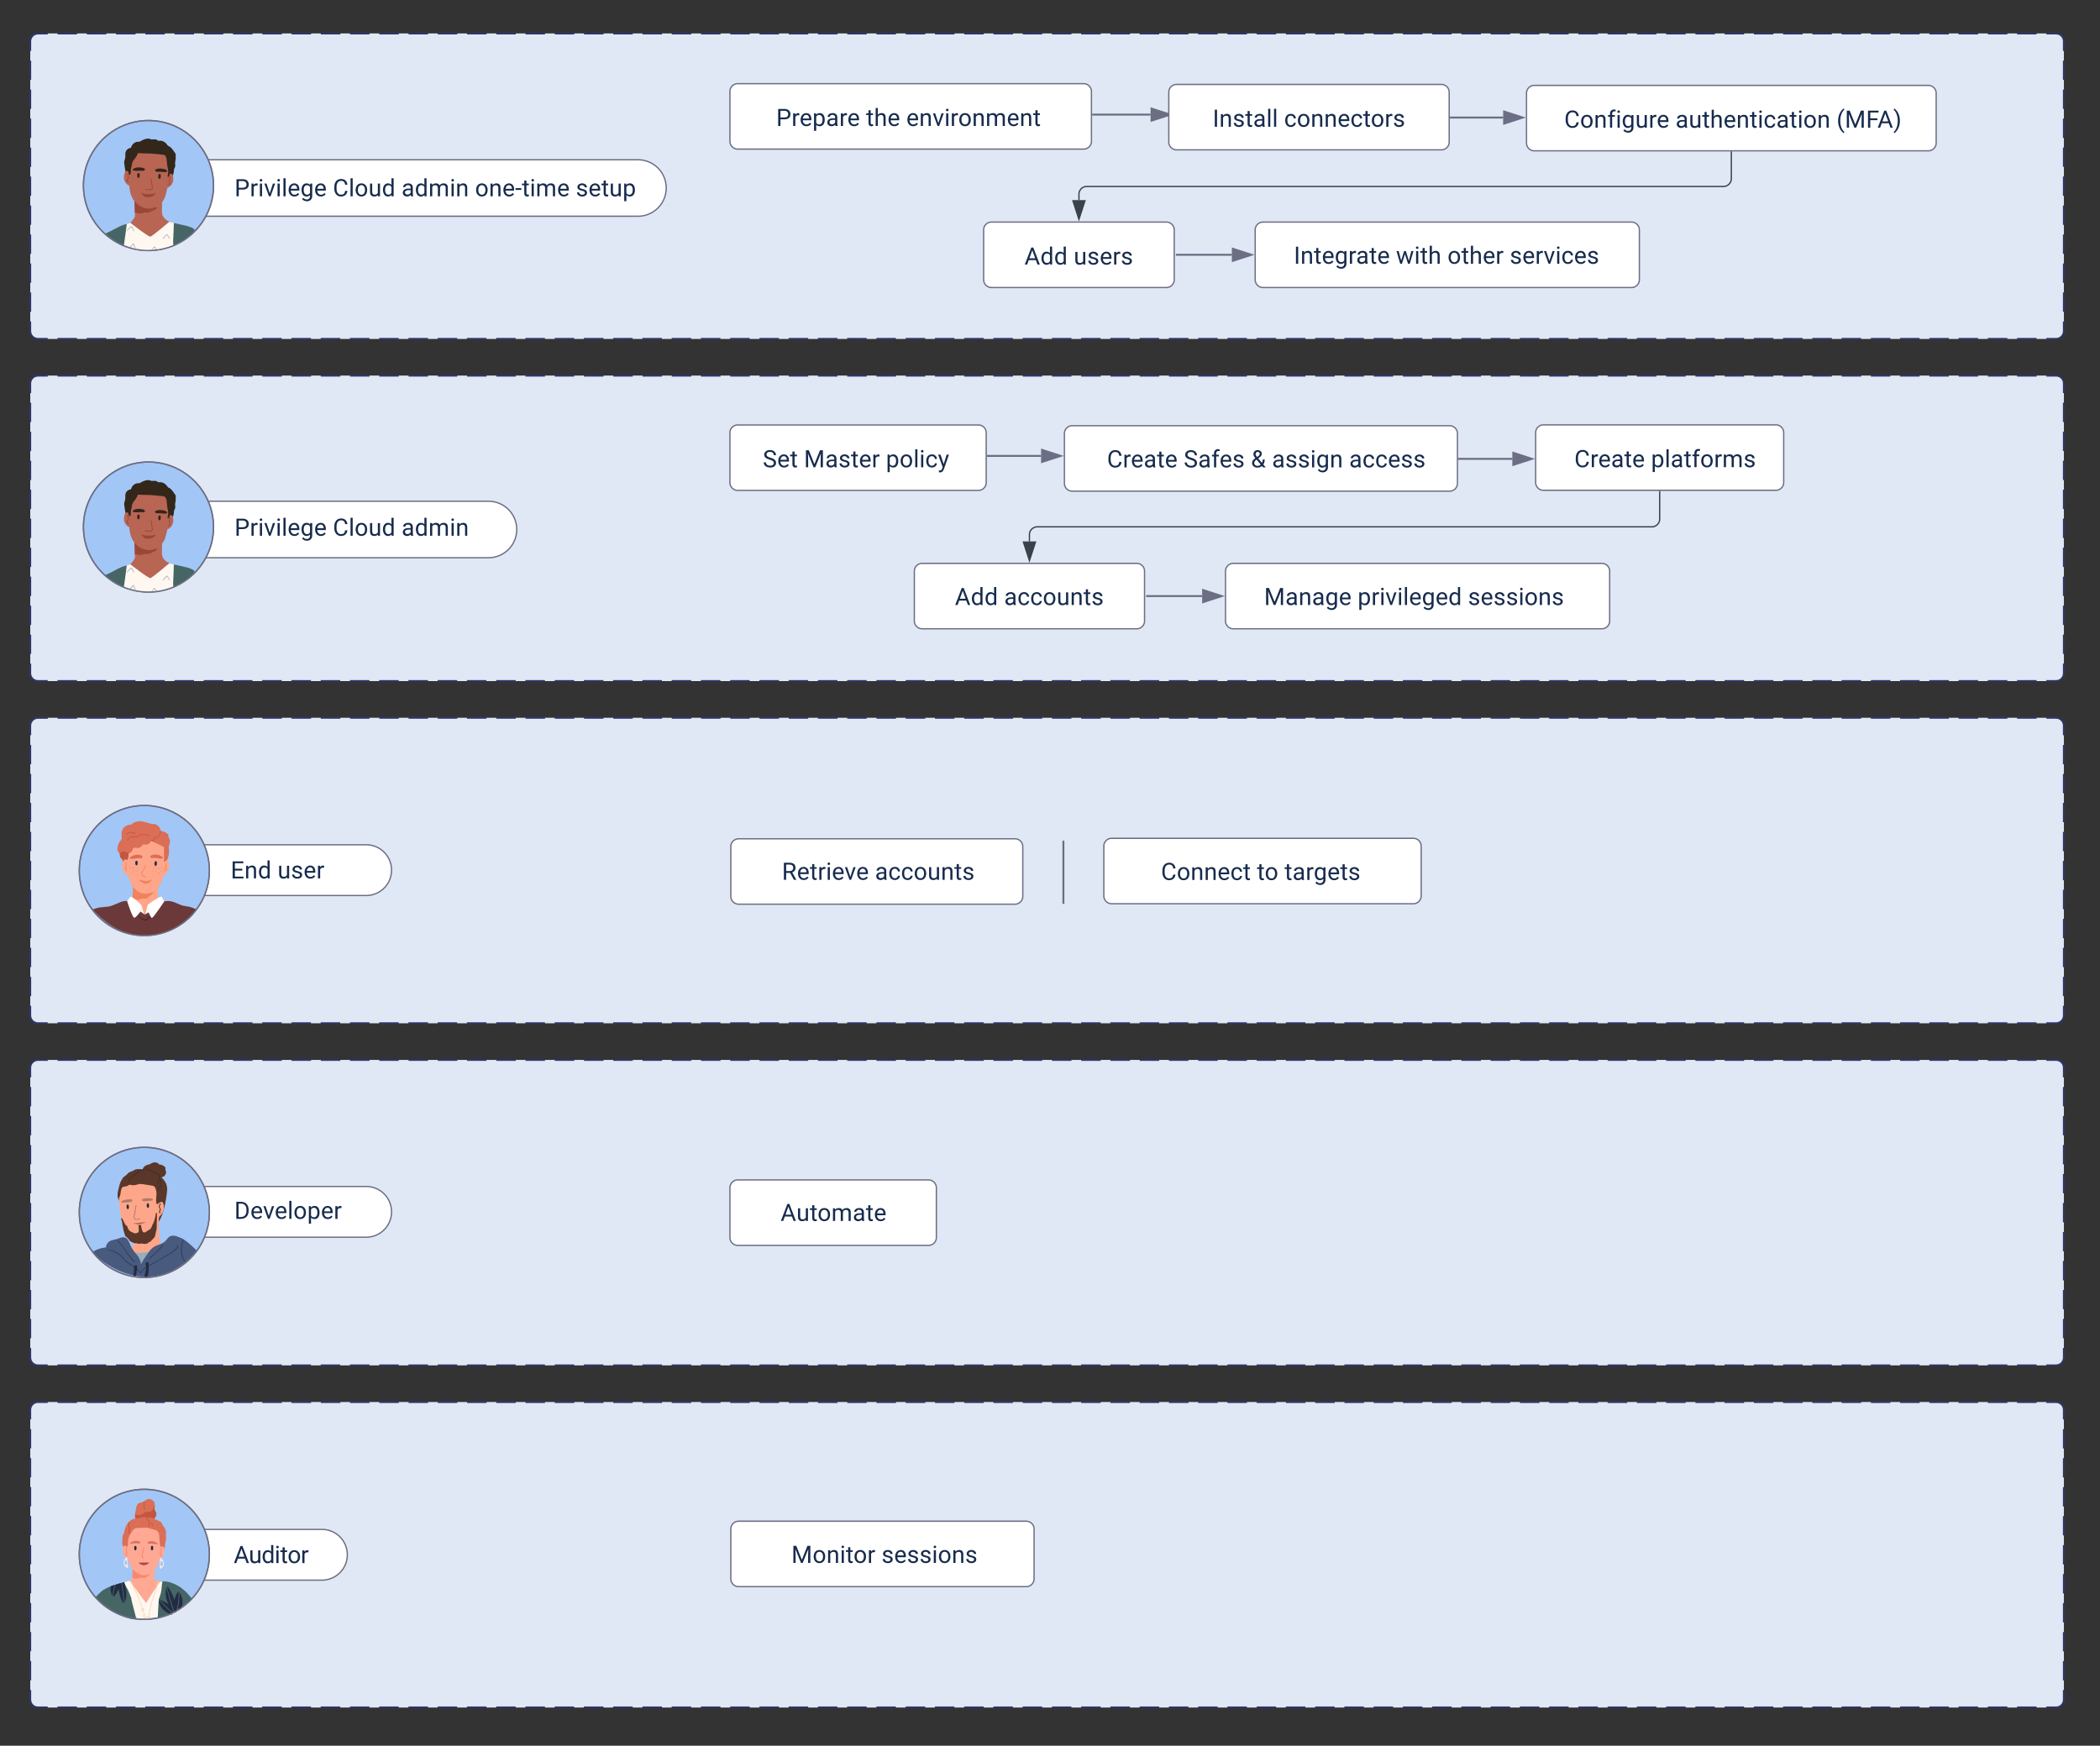 <svg xmlns="http://www.w3.org/2000/svg" xmlns:xlink="http://www.w3.org/1999/xlink" xmlns:lucid="lucid" width="1614" height="1342"><rect width="100%" height="100%" fill="#333333" stroke="none"/><g transform="translate(-3724 -5310)" lucid:page-tab-id="0_0"><path d="M3747.25 5867.77a6 6 0 0 1 6-6h1551a6 6 0 0 1 6 6v222.85a6 6 0 0 1-6 6h-1551a6 6 0 0 1-6-6z" fill="#e0e8f5"/><path d="M3768.24 5861.77h14.98m7.5 0h14.98m7.5 0h14.98m7.5 0h14.98m7.5 0h14.97m7.5 0h14.98m7.5 0h15m7.48 0h15m7.48 0h15m7.48 0h15m7.48 0H4008m7.5 0h14.98m7.5 0h14.98m7.5 0h14.98m7.5 0h14.98m7.5 0h14.98m7.5 0h14.97m7.5 0h14.98m7.5 0h14.98m7.5 0h14.98m7.5 0h15m7.48 0h15m7.48 0h14.98m7.5 0h14.98m7.5 0h14.98m7.5 0h14.98m7.5 0h14.98m7.5 0h14.97m7.5 0h14.98m7.5 0h15m7.48 0h15m7.48 0h15m7.48 0h14.98m7.5 0H4525m7.5 0h14.98m7.5 0h14.98m7.5 0h14.98m7.5 0h14.98m7.5 0h14.98m7.5 0h14.97m7.5 0h14.98m7.5 0h14.98m7.5 0h14.98m7.5 0h15m7.48 0h14.98m7.5 0h14.98m7.5 0h14.98m7.5 0h14.98m7.5 0h14.98m7.5 0h14.98m7.5 0h14.97m7.5 0h14.98m7.5 0h15m7.48 0h15m7.48 0h15m7.48 0h14.98m7.5 0H5042m7.5 0h14.98m7.5 0h14.98m7.5 0h14.98m7.5 0h14.98m7.5 0h14.98m7.5 0h14.97m7.5 0h14.98m7.5 0h14.98m7.5 0h14.98m7.5 0h15m7.48 0h14.98m7.5 0h7.5l.93.07.9.22.87.36.8.5.72.6.6.72.5.8.36.87.22.93.07.94v7.43m0 7.43v14.85m0 7.43v14.87m0 7.42v14.85m0 7.43v14.86m0 7.43v14.85m0 7.43v14.86m0 7.44v14.85m0 7.42v14.86m0 7.43v14.86m0 7.43v7.42l-.07.94-.22.9-.36.88-.5.8-.6.72-.72.6-.8.5-.88.37-.9.22-.95.07h-7.5m-7.5 0h-14.97m-7.5 0h-14.98m-7.5 0h-14.98m-7.5 0h-14.98m-7.5 0h-14.97m-7.5 0h-14.98m-7.5 0h-15m-7.48 0h-15m-7.48 0h-15m-7.48 0h-15m-7.48 0h-14.98m-7.5 0h-14.98m-7.5 0h-14.98m-7.5 0h-14.98m-7.5 0h-14.98m-7.5 0h-14.98m-7.5 0h-14.97m-7.5 0h-14.98m-7.5 0h-14.98m-7.5 0h-14.98m-7.5 0h-15m-7.48 0h-15m-7.48 0h-14.98m-7.5 0h-14.98m-7.5 0h-14.98m-7.5 0h-14.98m-7.5 0h-14.98m-7.5 0h-14.97m-7.5 0h-14.98m-7.5 0h-15m-7.48 0h-15m-7.48 0h-15m-7.48 0h-14.98m-7.5 0h-14.98m-7.5 0h-14.98m-7.5 0h-14.98m-7.5 0h-14.98m-7.5 0h-14.98m-7.5 0h-14.98m-7.5 0h-14.97m-7.5 0h-14.98m-7.5 0h-14.98m-7.5 0h-14.98m-7.5 0h-15m-7.48 0h-14.98m-7.5 0h-14.98m-7.5 0h-14.98m-7.5 0h-14.98m-7.5 0h-14.98m-7.5 0h-14.98m-7.5 0h-14.97m-7.5 0h-14.98m-7.5 0h-15m-7.48 0h-15m-7.48 0h-15m-7.48 0h-15m-7.48 0h-14.98m-7.5 0h-14.98m-7.5 0h-14.98m-7.5 0h-14.98m-7.5 0h-14.98m-7.5 0h-14.97m-7.5 0h-14.97m-7.5 0h-14.98m-7.5 0h-14.98m-7.5 0h-14.98m-7.5 0h-15m-7.48 0h-14.98m-7.5 0h-7.5l-.93-.07-.9-.22-.87-.36-.8-.5-.72-.6-.6-.72-.5-.8-.36-.88-.22-.9-.07-.95v-7.43m0-7.44v-14.85m0-7.42v-14.86m0-7.43v-14.86m0-7.43v-14.85m0-7.43v-14.85m0-7.43v-14.86m0-7.43v-14.86m0-7.43v-14.86m0-7.42v-14.85m0-7.43v-7.43l.07-.94.22-.92.36-.86.5-.8.6-.72.72-.6.8-.5.88-.36.9-.22.95-.07h7.5" stroke="#2f3564" stroke-width="1.5" fill="none"/><path d="M3747.25 6130.77a6 6 0 0 1 6-6h1551a6 6 0 0 1 6 6v222.86a6 6 0 0 1-6 6h-1551a6 6 0 0 1-6-6z" fill="#e0e8f5"/><path d="M3768.24 6124.77h14.98m7.5 0h14.98m7.5 0h14.98m7.5 0h14.98m7.5 0h14.97m7.5 0h14.98m7.5 0h15m7.48 0h15m7.48 0h15m7.48 0h15m7.48 0H4008m7.5 0h14.98m7.5 0h14.98m7.5 0h14.98m7.5 0h14.98m7.5 0h14.98m7.5 0h14.97m7.5 0h14.98m7.5 0h14.98m7.5 0h14.98m7.5 0h15m7.48 0h15m7.48 0h14.98m7.5 0h14.98m7.5 0h14.98m7.5 0h14.98m7.5 0h14.98m7.5 0h14.97m7.5 0h14.98m7.5 0h15m7.48 0h15m7.48 0h15m7.48 0h14.98m7.5 0H4525m7.5 0h14.98m7.5 0h14.98m7.5 0h14.98m7.5 0h14.98m7.5 0h14.98m7.5 0h14.97m7.5 0h14.98m7.5 0h14.98m7.5 0h14.98m7.5 0h15m7.48 0h14.98m7.5 0h14.98m7.5 0h14.98m7.5 0h14.98m7.5 0h14.98m7.5 0h14.98m7.5 0h14.97m7.5 0h14.98m7.5 0h15m7.48 0h15m7.48 0h15m7.48 0h14.98m7.5 0H5042m7.5 0h14.98m7.5 0h14.98m7.5 0h14.98m7.5 0h14.98m7.5 0h14.98m7.5 0h14.97m7.5 0h14.98m7.5 0h14.98m7.5 0h14.98m7.5 0h15m7.48 0h14.98m7.5 0h7.5l.93.08.9.22.87.36.8.5.72.6.6.72.5.8.36.87.22.9.07.95v7.43m0 7.43v14.86m0 7.42v14.85m0 7.43v14.86m0 7.43v14.84m0 7.43v14.86m0 7.43v14.85m0 7.44v14.86m0 7.43v14.85m0 7.43v14.87m0 7.43v7.43l-.07.93-.22.92-.36.87-.5.8-.6.72-.72.6-.8.5-.88.36-.9.22-.95.08h-7.5m-7.5 0h-14.97m-7.5 0h-14.98m-7.5 0h-14.98m-7.5 0h-14.98m-7.5 0h-14.97m-7.5 0h-14.98m-7.5 0h-15m-7.48 0h-15m-7.48 0h-15m-7.48 0h-15m-7.48 0h-14.98m-7.5 0h-14.98m-7.5 0h-14.98m-7.5 0h-14.98m-7.5 0h-14.98m-7.5 0h-14.98m-7.5 0h-14.97m-7.5 0h-14.98m-7.5 0h-14.98m-7.5 0h-14.98m-7.5 0h-15m-7.48 0h-15m-7.48 0h-14.98m-7.5 0h-14.98m-7.5 0h-14.98m-7.5 0h-14.98m-7.5 0h-14.98m-7.5 0h-14.97m-7.5 0h-14.98m-7.5 0h-15m-7.48 0h-15m-7.48 0h-15m-7.48 0h-14.98m-7.5 0h-14.98m-7.5 0h-14.98m-7.5 0h-14.98m-7.5 0h-14.98m-7.5 0h-14.98m-7.5 0h-14.98m-7.5 0h-14.97m-7.5 0h-14.98m-7.5 0h-14.98m-7.5 0h-14.98m-7.5 0h-15m-7.48 0h-14.98m-7.5 0h-14.98m-7.5 0h-14.98m-7.5 0h-14.98m-7.5 0h-14.98m-7.5 0h-14.98m-7.5 0h-14.97m-7.5 0h-14.98m-7.5 0h-15m-7.48 0h-15m-7.48 0h-15m-7.48 0h-15m-7.48 0h-14.98m-7.5 0h-14.98m-7.5 0h-14.98m-7.5 0h-14.98m-7.5 0h-14.98m-7.5 0h-14.97m-7.5 0h-14.97m-7.5 0h-14.98m-7.5 0h-14.98m-7.5 0h-14.98m-7.5 0h-15m-7.48 0h-14.98m-7.5 0h-7.5l-.93-.08-.9-.22-.87-.36-.8-.5-.72-.6-.6-.72-.5-.8-.36-.87-.22-.92-.07-.93v-7.43m0-7.43v-14.86m0-7.42v-14.85m0-7.43v-14.86m0-7.43v-14.84m0-7.43v-14.86m0-7.43v-14.85m0-7.44v-14.86m0-7.43v-14.85m0-7.43v-14.87m0-7.43v-7.43l.07-.94.22-.9.36-.88.5-.8.6-.72.72-.6.8-.5.88-.36.9-.22.95-.08h7.5" stroke="#2f3564" stroke-width="1.5" fill="none"/><path d="M4285 6223.05a6 6 0 0 1 6-6h146.66a6 6 0 0 1 6 6v38.3a6 6 0 0 1-6 6H4291a6 6 0 0 1-6-6z" stroke="#6c6e83" fill="#fff"/><path d="M4323.92 6230.7h102.74v23h-102.74z" fill="none"/><use xlink:href="#a" transform="matrix(1,0,0,1,4323.917,6230.704) translate(0 17.88)"/><path d="M3844.94 6241.58a19.5 19.5 0 0 1 19.5-19.5h141a19.5 19.5 0 0 1 19.5 19.5 19.5 19.5 0 0 1-19.5 19.5h-141a19.5 19.5 0 0 1-19.5-19.5z" stroke="#6c6e83" fill="#fff"/><path d="M3904.12 6229.08h100v23h-100z" fill="none"/><use xlink:href="#b" transform="matrix(1,0,0,1,3904.117,6229.08) translate(0 17.88)"/><path d="M3834.94 6292c27.6 0 50-22.4 50-50s-22.4-50-50-50-50 22.4-50 50 22.4 50 50 50z" stroke="#6c6e83" fill="#a2c6f6"/><path d="M3851.64 6231.36c.3-2 .7-4.12.8-6.13.1-1.8-.1-3.7-.8-5.42-.8-1.9-2.1-3.3-3.5-4.7.8-.2 1.6-.6 2.3-1.2.7-.72 1.2-1.72 1.2-2.82 0-.6-.2-1-.4-1.5s-.2-.8-.1-1.32v-.7c-.4-.9-1.7-1.5-2.5-1.9-.8-.3-1.6-.5-2.5-.6-.3-.8-1.3-1.3-2.2-1.4-.7-.22-1.5-.22-2.2 0-.9.3-1.6.8-2.5 1.2-.8.4-1.8.5-2.6.8-.7.3-1.3.7-1.8 1.2-.7.6-1 1.3-1.3 2.1-1.6-.3-3.3-.4-4.9-.1-.9.2-1.6.6-2.3 1.1-1 .5-2 .7-2.9 1.22-.7.3-1.2.9-1.8 1.5-.7.8-1.6 1.3-2.4 2-.8.6-1.4 1.52-1.8 2.52-.7 1-1.1 2.1-1.5 3.3-.3 1.22-.6 2.42-.9 3.73-.3 1.2-.6 2.5-.7 3.7-.1 2.12.4 4.03 1.6 5.53v.1l.2.2c.1.1.2.1.2 0 2.1.9 4 1.9 5.9 3.22 1.8 1.3 3.6 2.8 5.4 4.32 3.5 2.9 6.3 6.62 9.9 9.43 1.3 1 2.9 2.4 4.7 2 1.7-.4 2.8-2 3.7-3.4 2.2-3.52 3.6-7.63 4.5-11.75.5-2 .9-4.1 1.2-6.22z" stroke="#000" stroke-opacity="0" fill="#5a3728"/><path d="M3846.34 6245.3c.6-3.7 2.8-20.17 1.6-23.08-1-2.1-2.5-3.1-4.3-4.32l-.9-.6c-.2-.2-.5-.4-.8-.6-1.8-1.5-4.3-1.7-6.5-1.7-5.1.1-10.2.4-14.7 3.2-.6.4-1.2.8-1.8 1.3-.1.1-.3.2-.4.4-.7.6-1.3 1.22-1.7 2.02-.5.8-.7 1.6-.8 2.4-1.1 6.23-.4 14.16.9 20.3 1.3 6.72 4.7 14.55 12 16.05 1.2.2 2.5.3 3.9.1 6.1-.7 10.3-4.82 12.3-10.54.5-1.6.9-3.3 1.2-4.92z" stroke="#000" stroke-opacity="0" fill="#fea689"/><path d="M3860.34 6269.3c-4.3-1.3-7.6.4-11.4-2.7-1.2-1-2.3-2.5-2.3-3.92l-.3-3.8c-.3-4.53-.5-9.05-.2-13.57h.1c.6-.5 1.3-1.1 1.9-1.8 1.2-1.5 1.8-3.3 1.8-5.22 0-1.6-.1-3.9-1.8-4.6-1.2-.42-2.7.6-3.4 1.6 0-.1-.1-.1-.2-.2.1-.2.2-.4.4-.6.1-.1-.1-.3-.2-.2-.5.6-.7 1.2-.7 1.9 0 1.1.1 2.1.1 3.1 0 1.72-.1 3.32-.2 4.93-.9 1-1.8 2.02-2.8 3.02-1.4 1.6-3 2.6-4.9 3.72-1.9 1.1-3.7 2.3-5.4 3.6-.9.6-4.6-.6-4.7-2.2-.1-.4-.6-.3-.6.1.5 5.22.8 10.44 1 15.66-.7.5-1.3 1-2 1.4-2 1.4-4.2 2.62-6.5 3.52-.2.1-.3.4-.1.5 3.3 2.62 7.9 5.23 11.5 7.43 1.4.9 2.1 1.3 3.7 1 2-.5 4-1.1 6-1.7 7.6-2.4 14.8-5.92 21.4-10.44.2-.1.1-.4-.2-.5z" stroke="#000" stroke-opacity="0" fill="#fea689"/><path d="M3823.04 6238.48c.1-.6 0-1.4-.1-1.6 0-.3-.1-.6-.3-.7-.6-.6-1.2 0-1.3.6-.2.7-.1 2.3.6 2.6.7.4 1-.2 1.1-.9zM3838.54 6237.48c.1-.6 0-1.4-.1-1.6 0-.3-.1-.6-.3-.7-.6-.6-1.2 0-1.3.6-.2.7-.1 2.3.6 2.6.7.4 1-.2 1.1-.9z" stroke="#000" stroke-opacity="0" fill="#232c44"/><path d="M3831.34 6246.72c-1 .4-3.1.9-3.8-.2-.4-.7.1-2.8.3-3.52.3-2.1.8-4.2 1-6.32.1-.4-.5-.5-.6-.1-.3 3.2-1.6 7.02-1.4 9.74.1 2 3.3 1.4 4.7 1 .4-.2.2-.7-.2-.6z" stroke="#000" stroke-opacity="0" fill="#b47a67"/><path d="M3825.44 6232.16c-.1 0-.2-.1-.3-.1-.7-.1-1.2-.2-2-.1-.9.1-2 .1-3 .4-1 .2-2.6.6-2.9 1.7 0 .1.1.3.2.3.9.4 1.6.1 2.6 0 1.3-.1 2.7-.1 4.1-.3.5 0 1.1-.3 1.4-.7.4-.4.3-.9-.1-1.2zM3833.44 6233.06c.4.3 1 .5 1.5.5 1.4-.1 2.8-.3 4.1-.5 1-.1 1.7.1 2.6-.5.1 0 .1-.2.1-.3-.6-1-2.1-1.1-3.2-1.2-1 0-2.1.2-3 .2-.8 0-1.3.2-2 .5-.1 0-.1.1-.2.1-.4.3-.3.9.1 1.2z" stroke="#000" stroke-opacity="0" fill="#b47a66"/><path d="M3844.54 6248.93c.1-1.6.1-3.32.1-5.02 0-.2.1-2.3-.7-1.5-.2.2-.2.7-.2 1l-.3 1.4c-.2 1-.4 2.02-.7 2.92-.1.8-.6 1.5-.8 2.3-.3.7-.7 1.32-1 2.02-.2.8-.5 1.5-1 2.2-.3.6-1 1-1.6 1.3l-2.5 1.62c-2.9 1.5-3-3.5-3.5-5.42-.6-.1-1.2 0-1.8.2l-.1.1c-.1 0-.1 0-.2.1.1.3.2.7.3 1.1.1.3.1.5 0 .8 0 .9.3 1.7.1 2.52-.2 1.1-1.2 1.2-2.3 1.5-.6.1-1.1.1-1.7-.3-.6-.5-1.3-.4-1.9-.9-.3-.2-.6-.3-.9-.5-.5-.3-.8-1.1-1.2-1.5-.4-.5-.5-1.2-.7-1.82-.3-.7-.7-.9-1.2-1.2-.6-.4-.5-.7-.8-1.2-.2-.4-.7-1.3-.9-1.6-.1-.2-.2-.52-.2-.72-.3-.6-.7-1.2-1.1-1.7l-.5-.5s-.1.8-.1 1c.1.4.2.7.3 1 .3.5.3 1.3.5 1.9.2.6 0 1.52.3 2.12.3.6.5 3.2.7 3.8.3.72.3 1.32.6 1.92.4.6.3 1.4.6 2 .3.6.8.9 1.3 1.22l.1.1.1.1c.4.4.8.7 1.2 1.2.2.3.7 1.3 1 1.5.5.4 1.1.5 1.5.9.3.3.6.1 1 .4.7.5 1.6.4 2.4.4.6 0 1 .3 1.5.42.5.1 1 0 1.5-.1 1.1-.3 3.2.4 4.3.2.9-.1 1.4-.4 2.1-1 .5-.5.9-.5 1.5-.7.3-.2.5-.6.7-.9.4-.42 1.8-1.72 2.1-2.12.4-.5.6-1 .8-1.6.2-.6.4-2.12.5-2.72.2-.4.3-.8.4-1.2.5-1.6.2-5.33.4-7.03z" stroke="#000" stroke-opacity="0" fill="#5a3728"/><path d="M3836.04 6249.43c-.7 0-9.3.9-9.5.9-.1 0-.2.1-.1.1 4.2 1.4 5.1 1.2 9.7-.9 0-.1-.1-.1-.1-.1z" stroke="#000" stroke-opacity="0" fill="#b66f58"/><path d="M3847.34 6242.5c-.4-.7-.5-.7-.1-1.7 0-.1.2-.2.2-.4.1-.4.2-.7 0-1.2-.1-.4-.7-.92-.7-1.32-.1-.7.5-1.9.7-2.5.1-.4-.5-.5-.6-.1-.2.7-.8 1.8-.8 2.6.1.4.4.6.6.9.7 1.3-.1 1.4-.3 2.32-.2.6.1 1.1.4 1.6.2.3.7.1.5-.2h.1zM3847.34 6213.8c-.9-.72-1.7-1.52-2.6-2.12-1.1-.6-2.2-.5-3.3-1.1-1.9-1.1-3.2-2.1-5.6-1.7-.4.1-.3.7.1.6 1.2-.2 2.5-.1 3.6.6.8.4 1.5 1 2.3 1.3.9.5 1.9.4 2.8 1 .8.6 1.6 1.3 2.3 1.9.3.2.7-.2.4-.5z" stroke="#000" stroke-opacity="0" fill="#392e2a"/><path d="M3852.74 6271.62c-1.2-1.9-4.7-.9-6.4-.5-1.4.3-2.7.7-4 1.3-.6.3-1.3.6-2 .7-1.2.2-2.3-.3-3.5-.3-3.5-.2-7.1 1.4-10.4-.5-1.9-1-3.7-2.9-5.9-2.7l-.1-.1c-.1 0-.3 0-.3.1l-.1.1c-.3.1-.6.2-.9.4-.4.2 0 .6.3.5l.6-.3c.1.1.2.1.2.1H3820.54c.3 1.1 1.2 3.7 1.3 4 .6 1.52 1.2 2.92 1.9 4.33 1.4 2.8 3 5.62 5 7.93 1.8 2.3 4.2 1.7 6.6.6 2.9-1.5 5.7-3 8.5-4.62 2.5-1.5 5-3.1 6.9-5.32 1.2-1.3 3.1-3.82 2-5.72z" stroke="#000" stroke-opacity="0" fill="#93aebe"/><path d="M3875.14 6271.32s-5.9-6.13-10.4-8.84c-.1-.1-.1-.2-.2-.2-2.9-1.1-6.9-3.5-10-1.8-1.5.8-2.3 2.4-3.4 3.5-1.5 1.6-3.6 2.32-5.5 3.02-1.7.6-3.3 1.3-4.7 2.5-1.5 1.3-2.7 3.02-3.9 4.73-1.7 2.4-3.3 4.92-4.7 7.63-.1-.7-.2-1.4-.4-2.1-.6-2.32-1.9-4.23-3.5-6.03-1.7-2-3.2-4.02-4.2-6.53-.8-1.7-1.4-3.8-2.9-5.12-1.4-1.2-3.1-1.1-4.7-.6-1.1.4-2.1.8-3.2 1.1-1.1.3-2.3.5-3.3.8-2.7.7-4.6 2.92-4.7 5.53-2.8.3-5.6 1-8.2 2.32-1.5.7-2.6 1.3-2.6 1.3 25.1 24.2 57.9 26.6 80.5-1.2z" stroke="#000" stroke-opacity="0" fill="#485a7e"/><path d="M3866.64 6281.16s.3 0 .3-.4c-.9-1.9-1.3-1.7-2.1-3.72-1.6-4.32-1.5-9.14.2-13.45.1-.42-.4-.62-.6-.32-1.6 4.22-1.8 8.84-.5 13.06.7 2.1 1.6 2.9 2.7 4.82zM3860.64 6267.6c-1.4 2.7-3.9 4.52-6.5 6.13-2.9 1.7-5.9 3.4-8.8 5.12-2.8 1.6-5.7 3.1-8.5 4.72-2 1.1-3.9 2.5-4.8 4.5-1.6-1.8-3.4-3.4-5.3-4.8-2.4-1.7-5-2.82-6.9-5.13-1.4-1.9-2.9-3.4-4.9-4.72-2.3-1.3-4.9-2.2-7.4-3-.4-.1-.7.4-.3.5 2.3.8 4.7 1.5 6.8 2.7 2.6 1.4 4.1 3.42 6 5.53 1.5 1.8 3.7 2.8 5.7 4.1 2.3 1.62 4.3 3.43 6.1 5.54.1.2.4.2.5 0 1.1-2.82 3.9-4.23 6.4-5.64 3-1.6 6-3.3 8.9-5.02 2.8-1.6 5.6-3.1 8.2-4.82 2.2-1.5 4.2-3.1 5.4-5.52.2-.3-.4-.6-.5-.2h-.1z" stroke="#000" stroke-opacity="0" fill="#2c3b59"/><path d="M3827.44 6279.65c-5.2-4.62-7.8-11.35-12.8-16.16-.3-.32-.7.2-.4.4 5 4.8 7.6 11.63 12.8 16.25.3.2.7-.2.4-.5zM3848.84 6267c-1.2 2.1-3.1 3.7-4.8 5.32-1.8 1.7-3.6 3.3-5.4 5.02-.2.2.2.6.5.4l5.7-5.42c1.7-1.5 3.4-3 4.6-5.12.2-.3-.4-.5-.6-.2z" stroke="#000" stroke-opacity="0" fill="#2c3b59"/><path d="M3829.14 6286.98c.2-1.4.2-2.8.3-4.22-.6-.1-1.5-.2-2 .2-.6.5-.3 2.4-.4 3.12-.4 2.7-.6 4.82-.6 4.82s2.3 1.2 2.3-1.6c.2-.7.3-1.52.4-2.32zM3835.54 6289c-1.8 4.3 1.9 3.8 2 2.5.2-1.9.7-3.82.8-5.73 0-1.8-.1-3.7-.2-5.62-.7.2-1.5.4-2.2.5-.1 1 .1 1.9.3 3.02.3 1.8-.5 3.5-.7 5.32z" stroke="#000" stroke-opacity="0" fill="#232c44"/><path d="M3849.44 6226.34c0-1.7-.5-3.32-1.3-4.82-.8-1.5-1.8-2.8-2.9-4.02-1.1-1.3-2.2-2.5-4-3-1.9-.6-3.9-.4-5.9-.3-2.1.1-4.2.1-6.4.3-1 .1-2.1.2-3 .6-.9.4-1.6.9-2.4 1.4-1.6.8-3.3 1.3-4.9 2.3-1.7 1-2.4 2.62-3 4.52-.6 2.1-1 4.32-.8 6.53 0 .1 0 .1.1.1l-.1.1v.2c.2.2.3.3.5.4h.2c1.1-1.4 1.1-3.4 1.4-5.12.3-1 .4-2.5 1.4-3 .6-.4 1.5-.3 2.3-.5.6-.1 1.2-.3 1.7-.6.4-.2.7-.52 1.1-.62.6-.2 1.2.1 1.9.22 1.8.3 3.4-.2 5.2-.7 1.2-.3 2.2-.2 3.4 0 1 .2 2.1.3 3.1.5 1.1.2 2.1.3 3.2.5s2.3.3 2.9 1.5c.9 1.8 1.3 3.82 1.1 5.93-.1 1.9-.4 3.8-.2 5.72.1 1.1 1.1 1.6 1.7.6.3-.5.6-.6 1.2-.7.2 0 .4-.1.6-.2.5-.5.7-1.3.9-1.9.6-1.82 1-3.93 1-5.93z" stroke="#000" stroke-opacity="0" fill="#5a3728"/><path d="M3834.24 6209.17c-1.4-.1-2.7.3-3.8 1-1.5.9-2.1 2.6-3.8 3.2-2.4.82-4.1 2.42-3.9 5.14 0 .4.6.3.6-.1-.1-1.5.5-3 1.9-3.8.8-.6 1.9-.6 2.8-1.22 1-.7 1.5-1.8 2.4-2.5 1.1-.8 2.4-1.2 3.8-1.1.4 0 .4-.6 0-.6zM3847.94 6216.6c0-.4-.6-.3-.6 0 .1 2.9.2 5.62-2.3 7.53-.3.3.1.7.4.5 2.6-2.1 2.5-4.92 2.5-8.03zM3846.64 6214.5c0-.4-.6-.3-.6.1 0 1.9 0 3.8-1.1 5.5-.2.3.3.6.5.2 1.1-1.7 1.2-3.8 1.2-5.8z" stroke="#000" stroke-opacity="0" fill="#392e2a"/><path d="M3834.94 6292c27.6 0 50-22.4 50-50s-22.4-50-50-50-50 22.4-50 50 22.4 50 50 50z" stroke="#6c6e83" fill-opacity="0"/><path d="M3747.25 6393.78a6 6 0 0 1 6-6h1551a6 6 0 0 1 6 6v222.85a6 6 0 0 1-6 6h-1551a6 6 0 0 1-6-6z" fill="#e0e8f5"/><path d="M3768.24 6387.78h14.98m7.5 0h14.98m7.5 0h14.98m7.5 0h14.98m7.5 0h14.97m7.5 0h14.98m7.5 0h15m7.48 0h15m7.48 0h15m7.48 0h15m7.48 0H4008m7.5 0h14.98m7.5 0h14.98m7.5 0h14.98m7.5 0h14.98m7.5 0h14.98m7.5 0h14.97m7.5 0h14.98m7.5 0h14.98m7.5 0h14.98m7.5 0h15m7.48 0h15m7.48 0h14.98m7.5 0h14.98m7.5 0h14.98m7.5 0h14.98m7.5 0h14.98m7.5 0h14.97m7.5 0h14.98m7.5 0h15m7.48 0h15m7.48 0h15m7.48 0h14.98m7.5 0H4525m7.5 0h14.98m7.5 0h14.98m7.5 0h14.98m7.5 0h14.98m7.5 0h14.98m7.5 0h14.97m7.5 0h14.98m7.5 0h14.98m7.5 0h14.98m7.5 0h15m7.48 0h14.98m7.5 0h14.98m7.5 0h14.98m7.5 0h14.98m7.5 0h14.98m7.5 0h14.98m7.5 0h14.97m7.5 0h14.98m7.5 0h15m7.48 0h15m7.48 0h15m7.48 0h14.98m7.5 0H5042m7.5 0h14.98m7.5 0h14.98m7.5 0h14.98m7.5 0h14.98m7.5 0h14.98m7.5 0h14.97m7.5 0h14.98m7.5 0h14.98m7.5 0h14.98m7.5 0h15m7.48 0h14.98m7.5 0h7.5l.93.07.9.22.87.36.8.5.72.6.6.72.5.8.36.88.22.9.07.95v7.43m0 7.44v14.85m0 7.42v14.86m0 7.43v14.86m0 7.43v14.85m0 7.43v14.85m0 7.43v14.86m0 7.43v14.85m0 7.43v14.86m0 7.42v14.85m0 7.43v7.43l-.07.94-.22.92-.36.86-.5.8-.6.7-.72.63-.8.48-.88.36-.9.22-.95.07h-7.5m-7.5 0h-14.97m-7.5 0h-14.98m-7.5 0h-14.98m-7.5 0h-14.98m-7.5 0h-14.97m-7.5 0h-14.98m-7.5 0h-15m-7.48 0h-15m-7.48 0h-15m-7.48 0h-15m-7.48 0h-14.98m-7.5 0h-14.98m-7.5 0h-14.98m-7.5 0h-14.98m-7.5 0h-14.98m-7.5 0h-14.98m-7.5 0h-14.97m-7.5 0h-14.98m-7.5 0h-14.98m-7.5 0h-14.98m-7.5 0h-15m-7.48 0h-15m-7.48 0h-14.98m-7.5 0h-14.98m-7.5 0h-14.98m-7.5 0h-14.98m-7.5 0h-14.98m-7.5 0h-14.97m-7.5 0h-14.98m-7.5 0h-15m-7.48 0h-15m-7.48 0h-15m-7.48 0h-14.98m-7.5 0h-14.98m-7.5 0h-14.98m-7.5 0h-14.98m-7.5 0h-14.98m-7.5 0h-14.98m-7.5 0h-14.98m-7.5 0h-14.97m-7.5 0h-14.98m-7.5 0h-14.98m-7.5 0h-14.98m-7.5 0h-15m-7.48 0h-14.98m-7.5 0h-14.98m-7.5 0h-14.98m-7.5 0h-14.98m-7.5 0h-14.98m-7.5 0h-14.98m-7.5 0h-14.97m-7.5 0h-14.98m-7.5 0h-15m-7.48 0h-15m-7.48 0h-15m-7.48 0h-15m-7.48 0h-14.98m-7.5 0h-14.98m-7.5 0h-14.98m-7.5 0h-14.98m-7.5 0h-14.98m-7.5 0h-14.97m-7.5 0h-14.97m-7.5 0h-14.98m-7.5 0h-14.98m-7.5 0h-14.98m-7.5 0h-15m-7.48 0h-14.98m-7.5 0h-7.5l-.93-.07-.9-.22-.87-.36-.8-.5-.72-.6-.6-.72-.5-.8-.36-.87-.22-.93-.07-.94v-7.43m0-7.43v-14.85m0-7.43v-14.87m0-7.43v-14.85m0-7.43v-14.86m0-7.43v-14.85m0-7.43v-14.86m0-7.44v-14.85m0-7.42v-14.86m0-7.43v-14.86m0-7.43v-7.42l.07-.94.22-.9.36-.88.5-.8.6-.72.72-.6.8-.5.88-.37.9-.22.95-.07h7.5" stroke="#2f3564" stroke-width="1.5" fill="none"/><path d="M4285.7 6485.4a6 6 0 0 1 6-6h221.06a6 6 0 0 1 6 6v38.3a6 6 0 0 1-6 6H4291.7a6 6 0 0 1-6-6z" stroke="#6c6e83" fill="#fff"/><path d="M4332.24 6493.07h170.35v23.7h-170.36z" fill="none"/><use xlink:href="#c" transform="matrix(1,0,0,1,4332.242,6493.066) translate(0 18.38)"/><use xlink:href="#d" transform="matrix(1,0,0,1,4332.242,6493.066) translate(69.271 18.38)"/><path d="M3850.94 6505.2a19.5 19.5 0 0 1 19.5-19.5h101a19.5 19.5 0 0 1 19.5 19.5 19.5 19.5 0 0 1-19.5 19.5h-101a19.5 19.5 0 0 1-19.5-19.5z" stroke="#6c6e83" fill="#fff"/><path d="M3903.58 6494h63.67v22.4h-63.67z" fill="none"/><use xlink:href="#e" transform="matrix(1,0,0,1,3903.584,6493.999) translate(0 17.576)"/><path d="M3834.94 6554.83c27.6 0 50-22.35 50-49.93 0-27.68-22.4-50.02-50-50.02s-50 22.34-50 50.02c0 27.58 22.4 49.93 50 49.93z" stroke="#6c6e83" fill="#a2c6f6"/><path d="M3834.84 6455.98c27 0 48.8 21.85 48.8 48.82 0 26.98-21.8 48.82-48.8 48.82-26.9 0-48.7-21.84-48.7-48.82 0-26.97 21.8-48.82 48.7-48.82z" stroke="#000" stroke-opacity="0" fill="#a2c6f6"/><path d="M3850.94 6536.3c.1.2.2.4.3.7.1.32.3.52.4.82 1.5 3.62 3 7.15 4.7 10.77.3.6.2.9.5 1.5 8.2-5.24 14.7-10.97 14.7-10.97s-.7-1.1-2.7-3.32c-1.6-1.9-3.5-3.62-5.5-5.13-4.2-2.92-9.1-5.03-14.2-5.13 0 0 0 .1-.1.2 0 .1-.1.3-.1.5 0 0 0 .1-.1.1 0 .2 0 .3-.1.5 0 .1-.1.3-.1.5v.1c.2 1.12.3 2.83.5 3.94.3 1.7 1.1 3.32 1.8 4.93z" stroke="#000" stroke-opacity="0" fill="#456664"/><path d="M3850.34 6526.85l-2.7.8-.7.2c-3.1 1-.9 5.04-3.3 5.74-.3.1-1.1 0-2.2-.3-2.6-.6-6.3-1.92-6.3-1.82 0 0-.4-.2-1.1-.4-1.6-.4-4.7-1.4-7.6-2.32l-3.6-1.2-.8-.2-1.7-.6 1.1-.52.5-.3h.1l1.5-.7 2.3-1.1s8.1 2.9 8.4 2.8c.2 0 7-3.3 7-3.3l6 2.1.1.1.5.2 1 .3.3.1 1.2.4z" stroke="#000" stroke-opacity="0" fill="#ffa894"/><path d="M3844.14 6473.5c-.1-1-.9-1.7-1.2-2.72-.3-1.1 0-2.3 0-3.42 0-.2.1-.4 0-.5 0-1.4-.4-2.72-1.7-3.53-1.1-.8-2.3-1.1-3.6-.9-.9.2-1.5.8-2.3 1.2-.4.2-.7.4-1 .7-.7.3-1.3.5-2 .7-1.1.22-2.1.62-2.8 1.62-.8 1.2-.9 3.02-1.2 4.43-.3 1-.4 2.02-.5 3.02v.3c-.1.7-.1 1.52.1 2.22.1.2.1.5.3.7.5 1.1 1.6 1.72 3 1.6.8 0 1.6-.2 2.4-.3 1.2-.1 2 .62 3.1.82h.1c.4.1.8.1 1.2.1.3 0 .5-.1.8-.1 0 0 .1-.1.2-.1 1.2-.3 2.4-1 3.4-1.92 1.1-1.1 1.9-2.5 1.7-3.92z" stroke="#000" stroke-opacity="0" fill="#db6e56"/><path d="M3844.14 6473.5c-.1-1-.9-1.7-1.2-2.72-.3-1.1 0-2.3 0-3.42 0-.2.1-.4 0-.5-.2.9-.5 1.8-.9 2.6-1 2.13-2.5 2.93-4.8 2.83-1.3-.1-2.1.1-3 1-1.4 1.2-4.6 2.1-6.4.8v.3c-.1.7-.1 1.52.1 2.22.1.2.1.5.3.7.5 1.1 1.6 1.72 3 1.6.8 0 1.6-.3 2.4-.3 1.2-.1 2 .52 3.1.82h1.3c.2 0 .5-.1.8-.1h.2c1.2-.3 2.4-1 3.4-1.92 1.1-1.1 1.9-2.5 1.7-3.92z" stroke="#000" stroke-opacity="0" fill="#c2563e"/><path d="M3851.24 6486.18c-.2-.9-.7-1.8-1.3-2.62-.2-.1-.3-.2-.4-.3-.5-.5-.6-.7-.8-1.4-.2-.4-.2-.7-.4-1.1-.5-.72-1.3-1.22-2.1-1.52-1.3-.6-2.6-1.1-3.8-1.82h-.1c-1.8-1-3.6-1.2-5.5-.7-.6-.3-1.2-.5-1.8-.5-1.3-.1-2.6.3-3.8.6-1 .2-2 .3-3 .5-.5.1-.9.1-1.4.3-4.8 1.3-6.8 6.25-7.5 10.78-.5.9-1 1.6-1.2 2.6-.1 1.02 0 2.03-.1 3.03-.2 1.3-.2 2.32.1 3.53.2.6.4 1.1.6 1.6.1.1.2.3.2.4.2 1.02.7 1.82 1.3 2.42.3.5.5 1 .7 1.4 0 .22.1.42.2.62 0 .1 0 .1.1.2H3821.54c.1 0 .1-.1.2-.1v-.1-.1-.1l-.1-.1c0-.2-.1-.4-.2-.6l.2.2c.1 0 .2.1.2.2l.1.1c.4.2.7.5 1 .8 1.5 1.2 3 2.52 4.7 3.42 4.1 2.42 8.6 3.53 13.2 1.9 1.7-.5 3.3-1.4 4.8-2.5.4-.4.9-.8 1.3-1.2.2-.2.5-.4.7-.7.2-.22.4-.42.6-.72.7-.9 1.4-1.9 1.9-2.92.1-.3.2-.5.2-.7.7-2 .2-4.03.9-6.04.5-1.5.5-3.02.2-4.53.3-1.4.2-2.8-.2-4.22z" stroke="#000" stroke-opacity="0" fill="#db6e56"/><path d="M3839.04 6514.47c-1.5.1-3 .1-4.6-.2-1.7-.3-3.3-.8-4.9-1.4-.7-.22-1.4-.52-1.9-1.02-.5-.4-.7-1.1-1.1-1.6-.2-.2-.5-.1-.5.2 0 1.9-.1 3.82-.1 5.73v.1c-.1 2.2-.1 4.43-.2 6.64V6524.12c0 1.12 0 2.12-.1 3.13v1.2c0 1.22 0 2.42-.1 3.53 0 .1.1.2.1.2 0 .1.1.1.1.1 3.8 1.4 7.5 14 11.4 13.9.9 0 3.3-8.06 4.2-8.16.5-.1 2.8-2.82 2.8-2.82l-1.8-5.94v-1.7l.2-3.43.3-7.35.2-2.92s-3 .5-4 .6z" stroke="#000" stroke-opacity="0" fill="#ffa894"/><path d="M3821.74 6488.2c1-.9 5.4-3.93 6.6-3.93 2.1-.1 6.3-1 8.3-.9 4.7.1 7.7 2 10.4 4.93.2.2.4.3.4.5 0 0 .1 0 .1.1v.1c.4 5.54.2 16.1-1.6 22.15-1 3.22-3.7 7.14-6.7 8.95-6.1 3.73-9.8.6-13.3-3.82-4.2-5.34-4.1-11.07-4.7-17.92-.1-1.7-.4-9.26.5-10.16z" stroke="#000" stroke-opacity="0" fill="#ffa894"/><path d="M3827.24 6500.88c-.1-.5-.1-1.1-.1-1.6.1-.3.2-.52.4-.72.5-.6 1.1 0 1.3.5.2.7.2 2.32-.5 2.62-.7.4-1-.1-1.1-.8zM3840.04 6500.88c-.1-.5-.1-1.1 0-1.6 0-.3.1-.52.3-.72.5-.6 1.2-.1 1.3.5.2.7.2 2.22-.4 2.62-.7.4-1-.1-1.2-.8z" stroke="#000" stroke-opacity="0" fill="#232c44"/><path d="M3822.94 6502.09c-.1-.82-.2-1.63-.5-2.33v-.1c-.2-.3-.4-.5-.6-.7 0-.1 0-.1-.1-.2 0 0-.1 0-.1-.1-.1 0-.1 0-.2.1l-.2-.2c-.1 0-.2-.1-.3-.2-.8-.4-1.7-.3-2.2.8 0 .1-.1.3-.1.4-.6 2.3-.2 5.23 1.4 7.05.2.2.4.5.7.8.3.3.7.6 1.1.9.1.1.3.2.5.2.4 0 .6-.3.6-1.3v-2.82-2.3z" stroke="#000" stroke-opacity="0" fill="#ffa894"/><path d="M3830.44 6511.24s1 1.1 1.7 1.4c.8.22 1.6.62 2.4.52.9 0 1.9-.3 2.7-.7.5-.3 1.6-1.3 1.6-1.3l-8.4.1z" stroke="#000" stroke-opacity="0" fill="#ad4444"/><path d="M3838.94 6519.7c-2.1 1.5-5.1 1.7-7.5.6-2.1-1-3.7-2.3-5.5-4.02-.1 2.2-.1 4.43-.2 6.64v.1c.9.2 1.7.5 2.6.6 1.5.1 2.7-.8 4.1-.8 1.3.1 2.5.4 3.7-.3 1-.5 1.9-1.3 2.6-2.12.1-.2.3-.4.4-.5.1-.1-.1-.3-.2-.2z" stroke="#000" stroke-opacity="0" fill="#f7886d"/><path d="M3831.84 6495.74c-.2-.7-1.1-.9-1.6-1-2.2-.5-4.8.2-6.4 1.7-.4.3.9.2 1 .2 1.4-.3 2.7-.3 4.1-.3h2c.4 0 1-.1.9-.6zM3845.34 6496.85c-1.6-1.6-4.2-2.3-6.4-1.9-.5.1-1.5.3-1.6.9-.2.5.4.6.8.7h2c1.4.1 2.8.2 4.1.5.1 0 1.4.2 1.1-.2z" stroke="#000" stroke-opacity="0" fill="#db6e56"/><path d="M3821.74 6505.7c-.5-.2-1.4-1.9-.1-1.9h.1s.1 0 .1-.1c0 0 0-.1.1-.1v-.1c-.3-1.3-.6-2.62-.8-3.83-.1-.4-.6-.3-.6.1.2 1.2.5 2.3.7 3.52-1.4.3-.9 2.5.3 3 .4.1.5-.4.2-.6z" stroke="#000" stroke-opacity="0" fill="#f7886d"/><path d="M3850.34 6500.98c0-.3 0-.5-.1-.8-.4-1.62-1.6-1.72-2.6-1.1 0 .1 0 .1-.1.1l-.1.1c-.1-.1-.1-.1-.2 0h-.1c-.3.3-.5.6-.7.9v.1c-.4.7-.5 1.4-.6 2.2-.1 1.62-.2 3.23-.2 4.74 0 .2-.1.3-.1.5 0 1.1.4 1.4.9 1.2.2-.1.4-.2.5-.3.4-.2.7-.5 1-.8l.6-.6c1.5-1.6 2.1-4.13 1.8-6.24z" stroke="#000" stroke-opacity="0" fill="#ffa894"/><path d="M3846.84 6506.2c.5-.1 1.5-1.8.3-1.9h-.2s0-.1-.1-.1v-.1-.1l.9-3.83c.1-.4.6-.2.5.2-.2 1.1-.5 2.32-.8 3.43 1.4.4.8 2.6-.4 3.02-.4.1-.5-.4-.2-.6zM3834.74 6507.52c-1.8-.8-.9-2.42-.7-3.82l.6-3.93c0-.3-.6-.4-.6 0-.2 1.1-.3 2.1-.5 3.22-.1 1-.6 2.1-.7 3.1 0 1.02.9 1.62 1.8 2.02.3.1.5-.4.1-.6z" stroke="#000" stroke-opacity="0" fill="#f7886d"/><path d="M3848.24 6492.82c-.1-1.8-.1-3.92-.9-5.63-1-2.43-3.5-3.74-6-4.24-.2-.1-.4-.1-.6-.1-.5-.1-1.1-.2-1.7-.3h-1.1c-2.4 0-4.7.3-7 .7-2.1.3-4.2.8-6.1 1.7-.4.22-.7.42-1.1.52-.2.2-.5.3-.8.5-.9.5-1.8 1.2-2.1 2.32-.6 1.8-.6 7.95.1 10.06.1.4.2.6.4.8H3821.64l.2-.2c.4-.5.4-1.5.5-2.1.1-1.72 0-3.23.6-4.84.5-1.5 1.3-2.92 2.2-4.23 1-1.52 1.9-2.83 3.8-3.13 1.4-.2 3-.1 4.4-.2 1.2-.1 2.5-.2 3.7-.1 1.2.2 2.2.7 3.4 1 1.9.6 4.2.6 5.3 2.62.9 1.5.7 3.62.8 5.23l.6 5.74v.2l.1.1H3847.54c.1 0 .1-.1.1-.1.8-1.92.6-4.33.6-6.35z" stroke="#000" stroke-opacity="0" fill="#db6e56"/><path d="M3839.34 6480.75c-.1-.6-.3-1.1-.7-1.6-.4-.52-1.6-1.22-1.5-1.93.1-.4-.5-.4-.6 0 0 .7.3 1.1.8 1.5 1.4 1.22 2 2.83.7 4.44-.2.3.2.7.4.4.7-.8 1-1.7.9-2.8zM3840.84 6480.65c-.2-.3-.7-.1-.5.3.2.3.3.7.4 1.1.1.3 0 .7 0 1.1-.1.4.4.62.5.2.1-.5.2-.9.1-1.4-.1-.5-.3-.9-.5-1.3zM3824.04 6488.5c-1.6-.7-.2-2.52-.2-3.53 0-.5-.2-.7-.3-1.1-.4-1.1-.4-2.12.2-3.22.1-.4-.4-.7-.5-.3-.4.7-.7 1.5-.6 2.3 0 1.12.7 1.92.4 3.03-.3 1.1-.7 2.72.7 3.32.3.2.6-.3.3-.5zM3835.64 6469.98c-1-1.3-.8-3.33-.4-4.94 0-.3-.5-.5-.6-.1-.4 1.82-.6 3.93.5 5.44.3.3.7-.1.5-.4z" stroke="#000" stroke-opacity="0" fill="#c2563e"/><path d="M3851.64 6529.16c-.1-.6-.9-3.82-2.1-2.92-.1.1-.3.1-.4.2-.1 0-.2.1-.2.1v-.2h-.1l-1-.3-.5-.2-.1-.1c-1.1.8-11 16.6-11 16.6s-12.6-17.1-12.7-17.1c-.3-.1-1.2.2-1.8.4-.2.1-.5.2-.5.2-.2.1-.4.2-.6.2l-1.1.4-.4.2c-.5.2-1 .4-1.1.9v.1c0 .2 0 .4.1.72 0 .2.1.3.2.5.1.5.2 1 .4 1.5.3 1.02.7 2.02 1 3.03.4 1.1.9 2.3 1.3 3.4 1.1 2.93 2.3 5.75 3.4 8.57 5.6 9.56-.9 10.77 25.1 7.15 1.4-4.03.2 1.7.7-2.52.1-.6.1-1.2.2-1.8 0-1.12.1-2.33.1-3.54v-.8c.1-.8.1-1.6.1-2.42.1-1.7.1-3.42.3-5.13.1-.4.1-.7.1-1 .1-.8.3-1.5.4-2.3.1-.4.1-.72.2-1.12.1-.9.1-1.8 0-2.72z" stroke="#000" stroke-opacity="0" fill="#fff8f0"/><path d="M3828.84 6554.93c-1.2-4.83-.5-2.1-1.6-6.54-.6-2.63-1.5-5.15-2-7.76-.2-.7-.3-1.5-.4-2.32-1.2-3.12-2.7-6.74-3.5-7.95-.8-1.1-1.7-2.62-1.8-4.03-.3 0-.5 0-.7.1-.3.1-.6.2-.9.2-.2.1-.5.2-.7.2-1.4.4-2.9.8-4.4 1.32-.2 0-.5.1-.7.2-1.1.3-2.1.7-3.1 1.1-2 .8-4 1.72-5.9 2.92-1.2.8-8.8 8.16-5.7 5.94 0 0 18 16.9 31.4 16.6zM3866.14 6543.25c0-4.32-.2-8.85-4-11.67-3.8-2.92-8.4-4.73-13.1-5.84l-.3 1c-.5 1.92-.4 3.73-.7 5.64-.3 2.52-1.2 4.84-2 7.05-.4 4.83-.5 9.56-.8 14.3 12.9-2.42 20.9-9.77 20.9-10.48z" stroke="#000" stroke-opacity="0" fill="#456664"/><path d="M3846.14 6540.23c.1 3.53 2.2 6.55 5 8.56 1.6 1.2 2.7 1.8 4.5 2.5.5.2-.1-.4.4-.4-.3-.3 1 .3.7 0-3.4-3.62-7.2-7.04-10.6-10.66zM3860.94 6542.35c.3-2.82.6-6.04.2-8.86-1.5 1-2.7 4.92-3.1 6.53-1.1-3.42-2.9-7.85-5.5-10.47h-.1c.8 4.13 2 8.26 3.3 12.28.6 2.12 2.3 7.76 2.3 7.76l1.3-.3s1.3-5.04 1.6-6.95zM3861.64 6541.54c-.3 2.62-1.7 6.14.1 6.14 1.1-2 2.6-3.12 2.6-5.43.1-1.7-.2-3.43-.8-5.03-.1-.4-1.1-2.62-1.7-3.53.3 2.6.1 5.33-.2 7.84zM3854.94 6541.54c-1.1-3.72-2.2-7.45-3-11.27-1.2 4.33-.6 8.96 1.6 12.88-2.2-1.4-4.6-2.6-7-3.52-.1-.1-.1-.1-.2-.1 3.4 3.62 7.1 6.95 10.5 10.47.3.3-.3-.2 0 .1-.1-.4.7.1.5-.3-.8-2.72-1.5-5.54-2.4-8.26zM3819.04 6542.75c-.1 0-.1 0-.1-.1-2.2-2.92-3.3-7.55-3.8-11.17-.6 1.5-2.5 5.33-4.1 6.04.1-2.92.8-6.04 1.6-8.66.1-.3.2-.5.2-.7 1.5-.5 3-.9 4.4-1.3.2 1.1.3 2.1.5 3.2.6 4.24 1.1 8.46 1.3 12.7zM3812.14 6528.36c-.1.4-.3.8-.4 1.1-.6 2.42-1.2 5.14-1.3 7.76-.5-1-1.1-3.33-1.2-3.73-.3-1.32-.3-2.73-.2-4.04 1-.4 2-.8 3.1-1.1zM3821.04 6529.97c-.7-1.1-1.4-2.32-1.5-3.63-.3 0-.5 0-.7.1-.3.1-.6.2-.9.2.1 1.3.3 2.62.5 3.83.5 3.93 1 7.75 1.2 11.68 1.9-4.13 2-8.76.4-13 .4.3.7.52 1 .82z" stroke="#000" stroke-opacity="0" fill="#232c44"/><path d="M3847.94 6507.82c-.1 0-.2-.1-.3-.2 0-.1-.1-.1-.2-.1h-.2l-.2.2v.2l-.1.7-.2 6.95c0 .1 0 .1.1.2 0 .1 0 .1.1.1 0 .1.1.1.2.1h.2c.9-.4 2.7-1.5 2.7-4.02 0-1.7-1.2-3.22-2.1-4.13zM3821.84 6508.33l-.1-1s-.1-.1-.1-.2c-.1 0-.1-.1-.2-.1h-.2c-.1 0-.1.1-.2.1l-.3.3c-.8 1-1.9 2.5-1.8 4.12.2 2.5 2 3.52 3 3.92h.2c.1 0 .1-.1.2-.1 0 0 .1-.1.1-.2v-.1l-.6-6.74z" stroke="#000" stroke-opacity="0" fill="#f2e7e1"/><path d="M3820.54 6509.53c-.8.4-1 1.72-.8 2.52.2 1 1.5 1.5 1.8.3.1-.5.1-3.42-1-2.82zM3848.34 6510.14c-1.2-.4-1 2.4-.9 2.92.4 1.2 1.7.7 1.8-.3.2-.9-.1-2.22-.9-2.62z" stroke="#000" stroke-opacity="0" fill="#a2c6f6"/><path d="M3845.24 6525.03c0 .2 0 .4-.1.6 0 .4-.1.8-.2 1.12-.9 4.63-2.7 8.95-4.1 13.38-.9 2.52-1.5 5.14-1.9 7.85-.1.8-.2 1.62-.4 2.42l-.3-.1c-.3-.1-.4.4-.1.5l.3.1c-.2.5-.3 1.1-.6 1.62l-.6-.2h-.1c-.1 0-.1 0-.1.1h-.1v.1l-.1.1v.2c.1.3.2.7.4 1-.3.5-.5.9-.8 1.3h-.2s0 .1-.1.1c0 .1-.1.2-.1.3-.2-.6-.3-1.2-.5-1.9.2-.1.4-.3.6-.5.2-.2-.2-.6-.4-.3l-.3.3c-.1-.5-.2-1-.4-1.4l.6-.6c.3-.22-.1-.52-.3-.32-.1.1-.3.2-.4.3-.2-.9-.5-1.9-.8-2.8.3-.1.4-.32.6-.62.1-.2.1-.5.1-.7-.1-.3-.2-.5-.4-.7l-.6-.3h-.2-.2c-2.1-6.75-4.8-13.3-8.2-19.43-.2-.4-.6-1.1-.9-1.6-.2.1-.4.1-.4.2.2.3.5.9.6 1.2 3.5 6.23 6.3 12.88 8.5 19.82-.2.1-.4.3-.5.5-.1.2-.2.4-.2.7 0 .72.7 1.12 1.4 1.02.3 1.1.6 2.1.8 3.1-.3.3-.5.6-.8 1.02-.2.2.2.5.4.3.1-.3.4-.5.6-.7l.3 1.4c-.2.3-.3.5-.5.8-.2.2.3.4.4.2.1-.1.2-.3.3-.4.1.7.1.7.3 1.4 1.4 0 .4-.1 1.3-.1.2-.3.4-.7.6-1 0 .2.1.7.3.9.2.2.4.1.5 0 .4-.3.7-.7 1-1 .2-.3 1.1-1 .6-1.4-.3-.2-.8-.2-1.1-.3l-.5-.1.6-1.52.6.2c.3.1.4-.3.1-.4-.2-.1-.4-.2-.6-.2.2-.6.3-1.1.4-1.7.4-2.83 1-5.55 1.8-8.26 1.5-4.63 3.5-9.26 4.4-14.1 0-.3.1-.6.1-.9.1-.2.1-.3.1-.4l-.5-.2zm-12.4 22.35c0-.2 0-.3.1-.4 0-.2.1-.3.2-.4.2.5.3.9.4 1.4-.3 0-.7-.2-.7-.6zm1.2.4c-.1-.4-.3-.9-.4-1.3.7 0 .9.9.4 1.3zm3.4 5.04l.2.1c0 .1-.1.2-.1.3-.1-.1-.1-.2-.1-.4zm2 .5l-.7.7c-.1.1-.5.7-.7.9l-.3-1.1c.1-.3.2-.6.3-.8h.2c.2.1 1.2.2 1.2.3z" stroke="#000" stroke-opacity="0" fill="#fad3b1"/><path d="M3834.94 6554.83c27.6 0 50-22.35 50-49.93 0-27.68-22.4-50.02-50-50.02s-50 22.34-50 50.02c0 27.58 22.4 49.93 50 49.93z" stroke="#6c6e83" fill-opacity="0"/><path d="M3747.25 5604.72a6 6 0 0 1 6-6h1551a6 6 0 0 1 6 6v222.85a6 6 0 0 1-6 6h-1551a6 6 0 0 1-6-6z" fill="#e0e8f5"/><path d="M3768.24 5598.72h14.98m7.5 0h14.98m7.5 0h14.98m7.5 0h14.98m7.5 0h14.97m7.5 0h14.98m7.5 0h15m7.48 0h15m7.48 0h15m7.48 0h15m7.48 0H4008m7.5 0h14.98m7.5 0h14.98m7.5 0h14.98m7.5 0h14.98m7.5 0h14.98m7.5 0h14.97m7.5 0h14.98m7.5 0h14.98m7.5 0h14.98m7.5 0h15m7.48 0h15m7.48 0h14.98m7.5 0h14.98m7.5 0h14.98m7.5 0h14.98m7.5 0h14.98m7.5 0h14.97m7.5 0h14.98m7.5 0h15m7.48 0h15m7.48 0h15m7.48 0h14.98m7.5 0H4525m7.5 0h14.98m7.5 0h14.98m7.5 0h14.98m7.5 0h14.98m7.5 0h14.98m7.5 0h14.97m7.5 0h14.98m7.5 0h14.98m7.5 0h14.98m7.5 0h15m7.48 0h14.98m7.5 0h14.98m7.5 0h14.98m7.5 0h14.98m7.5 0h14.98m7.5 0h14.98m7.5 0h14.97m7.5 0h14.98m7.5 0h15m7.48 0h15m7.48 0h15m7.48 0h14.98m7.5 0H5042m7.5 0h14.98m7.5 0h14.98m7.5 0h14.98m7.5 0h14.98m7.5 0h14.98m7.5 0h14.97m7.5 0h14.98m7.5 0h14.98m7.5 0h14.98m7.5 0h15m7.48 0h14.98m7.5 0h7.5l.93.07.9.2.87.37.8.5.72.6.6.72.5.8.36.86.22.92.07.94v7.43m0 7.42v14.86m0 7.43v14.86m0 7.42V5679m0 7.43v14.86m0 7.4v14.87m0 7.43v14.86m0 7.43v14.84m0 7.43v14.86m0 7.42v14.86m0 7.44v7.43l-.07.94-.22.92-.36.87-.5.8-.6.7-.72.62-.8.5-.88.35-.9.22-.95.07h-7.5m-7.5 0h-14.97m-7.5 0h-14.98m-7.5 0h-14.98m-7.5 0h-14.98m-7.5 0h-14.97m-7.5 0h-14.98m-7.5 0h-15m-7.48 0h-15m-7.48 0h-15m-7.48 0h-15m-7.48 0h-14.98m-7.5 0h-14.98m-7.5 0h-14.98m-7.5 0h-14.98m-7.5 0h-14.98m-7.5 0h-14.98m-7.5 0h-14.97m-7.5 0h-14.98m-7.5 0h-14.98m-7.5 0h-14.98m-7.5 0h-15m-7.48 0h-15m-7.48 0h-14.98m-7.5 0h-14.98m-7.5 0h-14.98m-7.5 0h-14.98m-7.5 0h-14.98m-7.5 0h-14.97m-7.5 0h-14.98m-7.5 0h-15m-7.48 0h-15m-7.48 0h-15m-7.48 0h-14.98m-7.5 0h-14.98m-7.5 0h-14.98m-7.5 0h-14.98m-7.5 0h-14.98m-7.5 0h-14.98m-7.5 0h-14.98m-7.5 0h-14.97m-7.5 0h-14.98m-7.5 0h-14.98m-7.5 0h-14.98m-7.5 0h-15m-7.48 0h-14.98m-7.5 0h-14.98m-7.5 0h-14.98m-7.5 0h-14.98m-7.5 0h-14.98m-7.5 0h-14.98m-7.5 0h-14.97m-7.5 0h-14.98m-7.5 0h-15m-7.48 0h-15m-7.48 0h-15m-7.48 0h-15m-7.48 0h-14.98m-7.5 0h-14.98m-7.5 0h-14.98m-7.5 0h-14.98m-7.5 0h-14.98m-7.5 0h-14.97m-7.5 0h-14.97m-7.5 0h-14.98m-7.5 0h-14.98m-7.5 0h-14.98m-7.5 0h-15m-7.48 0h-14.98m-7.5 0h-7.5l-.93-.07-.9-.23-.87-.36-.8-.48-.72-.6-.6-.72-.5-.8-.36-.88-.22-.9-.07-.95v-7.43m0-7.43v-14.85m0-7.42v-14.86m0-7.43v-14.86m0-7.42V5731m0-7.43v-14.86m0-7.4v-14.87m0-7.43v-14.86m0-7.42v-14.86m0-7.43v-14.86m0-7.42v-7.43l.07-.94.22-.92.36-.87.5-.8.6-.73.72-.6.8-.5.88-.36.9-.2.95-.08h7.5" stroke="#2f3564" stroke-width="1.5" fill="none"/><path d="M4285 5642.68a6 6 0 0 1 6-6h184.97a6 6 0 0 1 6 6v38.3a6 6 0 0 1-6 6H4291a6 6 0 0 1-6-6z" stroke="#6c6e83" fill="#fff"/><path d="M4310.22 5650.34h164.45v24.15h-164.45z" fill="none"/><use xlink:href="#f" transform="matrix(1,0,0,1,4310.215,5650.335) translate(0 18.88)"/><use xlink:href="#g" transform="matrix(1,0,0,1,4310.215,5650.335) translate(31.682 18.88)"/><use xlink:href="#h" transform="matrix(1,0,0,1,4310.215,5650.335) translate(94.682 18.88)"/><path d="M3831.47 5717.03a21.7 21.7 0 0 1 21.7-21.7h246.28a21.7 21.7 0 0 1 21.7 21.7 21.7 21.7 0 0 1-21.7 21.7h-246.27a21.7 21.7 0 0 1-21.7-21.7z" stroke="#6c6e83" fill="#fff"/><path d="M3904.25 5702.46h224.33v25.06h-224.33z" fill="none"/><use xlink:href="#i" transform="matrix(1,0,0,1,3904.25,5702.458) translate(0 19.38)"/><use xlink:href="#j" transform="matrix(1,0,0,1,3904.25,5702.458) translate(75.596 19.38)"/><use xlink:href="#k" transform="matrix(1,0,0,1,3904.25,5702.458) translate(128.361 19.38)"/><path d="M3838.12 5765.12c27.6 0 50-22.32 50-49.98 0-27.57-22.4-49.98-50-49.98s-50 22.4-50 49.98c0 27.66 22.4 49.98 50 49.98z" stroke="#6c6e83" fill="#a2c6f6"/><path d="M3838.12 5764c26.9 0 48.8-21.8 48.8-48.76 0-26.96-21.9-48.77-48.8-48.77-27 0-48.8 21.8-48.8 48.77 0 26.96 21.8 48.77 48.8 48.77z" stroke="#000" stroke-opacity="0" fill="#a2c6f6"/><path d="M3859.02 5693.53c0-.2-.1-.4-.1-.6.2-.4.2-.8.2-1.22 0-1-.7-1.8-1.3-2.6-.7-1.02-1.4-2.03-2.2-2.84-.4-.4-.8-.8-1.2-1-.6-.3-1.1-.4-1.6-1.02-1-1.5-2.1-2.63-3.8-3.23-1.1-.4-2.3-.4-3.5-.3-.6-.7-1.7-1.1-2.8-1.1-.7-.1-1.5.2-2.3.1-.6-.1-1-.5-1.6-.6-1.2-.2-2.5.1-3.6.4-1.3.4-2.3 1-3.5 1.7-.7.4-1.4.2-2.2.3-.5 0-1 .22-1.5.42-1.8.8-2.9 2.42-3.4 4.24-1.2.1-2.2.6-3 1.4-1.4 1.43-1.4 3.04-1.3 4.86 0 .7 0 1.3-.2 1.92-.1.6-.3 1.1-.5 1.6-.3 1.12-.2 2.13 0 3.24l.9 5.76c-.4.9-.3 2.12.4 3.03.2.2.6.5.9.7.5.4 1 .9 1.4 1.52.5.8 1.1 1.6 1.8 2.3 3 2.94 7.3 3.85 11.4 3.55 2.5-.2 4.8-1 7.3-1.22 1.2-.1 2.4-.1 3.6-.3 1.1-.3 2.1-.7 3-1.2 3.6-1.73 6.9-4.86 7.3-9 0-.8 0-1.5.3-2.22.2-.5.5-1 .7-1.5.3-1.1-.3-2.43 0-3.64.2-1.1.5-2.22.4-3.43z" stroke="#000" stroke-opacity="0" fill="#33261a"/><path d="M3859.62 5745.63c-3.6-2.22-8.8-3.13-10.6-7.37-.9-2.32-.5-5.15-.5-7.57v-7.4c0-.3-.4-.4-.5-.1-1 1.43-4 1.33-5.5 1.43-1.7.1-3.5.2-5.3.2-3.1 0-6.7.3-9.5-1.2 0-.42-.1-.72-.1-1.12 0-.3-.6-.3-.6 0 0 .4.1.7.1 1.12-.1 0-.1.1-.1.1 0 .1.1.2.1.2.1 1.1.1 2.22.2 3.33.2 2.93.3 5.86.3 8.8.1.9.1 1.9.1 2.8-.9 1.93-2.3 3.75-3.9 5.26-1.3 1.23-2.7 2.34-4.2 3.25-1.1.8-2.5 1.3-3.3 2.52v.2c0 .1.1.1.1.2 3.4 1.62 6.9 3.13 10.5 4.55 3.3 1.2 7.1 2.93 10.8 2.52 1.6-.2 2.9-.9 4.3-1.72 1.7-1 3.4-1.9 5.1-2.82.8-.5 1.6-.9 2.4-1.32 3.3-.2 6.5-1.1 9.5-2.52.6-.3 1.7-.6 2.1-1.2.8-1.02-.8-1.73-1.5-2.13z" stroke="#000" stroke-opacity="0" fill="#b86554"/><path d="M3852.42 5717.86c.2-.8.3-1.6.5-2.52 0-.2 0-.3.1-.5l.3-1.52c0-.3.1-.6.1-.9.1-.82.2-1.52.4-2.23l.3-2.33c.9-6.57 1.4-12.32 1.2-12.83-.8-2.22-2.3-3.23-4-4.54-.3-.3-.6-.5-.9-.7-.3-.2-.5-.4-.8-.6-1.7-1.53-4.2-1.93-6.4-2.03-5.2-.2-10.2 0-14.8 2.52-.7.3-1.3.7-1.9 1.2-.1.1-.3.2-.5.3-.6.6-1.2 1.22-1.7 2.03-.5.7-.8 1.5-.9 2.42-.2 1.2-.1 2.42-.4 3.74v.2c-.2 1-.2 3.72-.1 6.95v2.33c.1.8.1 1.6.1 2.42.1.7.1 1.5.2 2.22v.6c.1.5.1.92.1 1.42.1.4.1.9.2 1.3.2 1.73.4 3.04.7 4.05.6 2.2 1.6 4.33 3 6.25 1.9 2.53 4.4 4.55 7.4 5.25 1.2.4 2.5.5 3.8.4.8-.1 1.6-.2 2.3-.4.5-.1 1-.2 1.5-.4 1.6-.4 3.1-1.2 4.4-2.22 1.8-1.42 3.2-3.34 4.1-5.56.6-1.5 1.2-3.83 1.7-6.36z" stroke="#000" stroke-opacity="0" fill="#b86554"/><path d="M3856.92 5707.56c-.4-1.5-2.1-2.32-3.1-.8-.1.2.1.4.3.4-.8 1.4-1.3 3.03-1.8 4.65-.3 1.1-1.1 2.93-.8 4.14.5 2.13 3.3-.2 4-1 1.7-2.02 2-4.95 1.4-7.38zM3820.42 5712.8c.5.92 3 3.55 3.8 1.53.4-1.2-.1-3.03-.3-4.24-.2-1.73.1-2.84-.5-4.35.2 0-.2-.6-.3-.9-.8-1.63-2.6-1.02-3.2.4-.9 2.4-1 5.34.5 7.56z" stroke="#000" stroke-opacity="0" fill="#b86554"/><path d="M3847.42 5708.98c.1-.6.2-1.2.1-1.72 0-.3-.1-.6-.3-.8-.6-.6-1.3-.1-1.4.5-.3.8-.3 2.52.4 2.93.7.4 1-.1 1.2-.92zM3831.22 5708.17c.1-.5.2-1.1.1-1.72 0-.3-.2-.5-.3-.7-.6-.6-1.3-.1-1.4.5-.3.8-.3 2.43.4 2.83.8.4 1.1-.1 1.2-.9z" stroke="#000" stroke-opacity="0" fill="#33261a"/><path d="M3855.02 5708.37v-.1c0-.1 0-.1-.1-.2h-.2-.1c-.1 0-.1.1-.1.1-.1 0-.1.1-.1.1V5708.57l-.3 1.22c-.1.4-.5.9-.4 1.3 0 .2.1.3.2.4.2.4.3.7.3 1.1 0 .42-.4 1.73-1 1.43-.4-.1-.7.4-.3.5 1 .5 1.8-.9 1.9-1.82 0-.2 0-.5-.1-.7 0-.3-.4-.6-.4-.9-.1-.3.3-.9.4-1.2l.3-1.53zM3822.92 5712.3c-1-.9-1.2-1.6-.4-2.2l.4-.42c.1-.2.1-.3.1-.5.1-1-.4-2.22-.7-3.23-.1-.3-.7-.2-.6.2.2.7.9 2.53.7 3.13-.2.6-.8.8-1 1.4-.2 1.02.4 1.83 1.3 2.13.4.1.5-.4.2-.5zM3844.42 5732c-.3-.5-1.4-.2-3.1.5-2.6.9-6.2.1-8.6-1-1.9-.9-3.9-2.63-5.4-4.35.2 3.03.3 5.96.3 8.9h.6c1.2 0 2.4.6 3.6.7 1 0 1.8-.5 2.7-.7 1.2-.42 2.4 0 3.7-.22.9-.1 1.8-.6 2.6-1.1 1-.6 4.2-1.32 3.6-2.73zM3841.12 5714.73c-.2-1.5-.4-3.13-.7-4.64-.1-.42-.7-.32-.6 0 .4 2 .7 4.13.9 6.15 0 .7.3 1.2-.6 1.6-.6.32-1.5.2-2.1.1-.8-.1-1.4-.1-2.2-.1-.4.1-.4.72 0 .62 1.4-.1 4.6.9 5.4-.7.4-.82 0-2.23-.1-3.04z" stroke="#000" stroke-opacity="0" fill="#9c4736"/><path d="M3826.02 5702.92c.1.6.8.8 1.4.8 1.4.2 2.9 0 4.3 0 .8 0 2.6.3 3.3-.3 1.5-1.2-1.5-2.02-2.3-2.12-1.4-.2-2.8-.2-4.2.1-.5.1-2.7.9-2.5 1.52zM3850.02 5702.41c-1.3-.3-2.8-.4-4.2-.3-.7.1-3.8.72-2.3 2.03.6.6 2.4.4 3.2.4 1.5.1 2.9.3 4.4.3.5 0 1.2-.2 1.4-.8.3-.6-1.9-1.5-2.5-1.6z" stroke="#000" stroke-opacity="0" fill="#33261a"/><path d="M3835.52 5721.6c-.6-.1-1.3-.3-1.9-.6-.1 0-1-.2-1.1-.4.2.6.9 1.3 1.3 1.8.9 1.22 1.7 1.62 3.1 1.72 1.6.1 3.5-.1 4.9-1 0 0 1.6-1.12 1.8-2.23-.1.2-2 .6-2.9.8-.8.1-3.4.2-5.2-.1z" stroke="#000" stroke-opacity="0" fill="#9c4736"/><path d="M3866.02 5751.18l-.3-4.14v-.1h-.1l-4.3-1.82c-1.4-.6-7.2-2.12-7.2-2.12s-13 11.1-14.5 11.4c-1.6.32-15.4-10.6-15.4-10.6s-5.7 1.83-7.3 2.94c-2.9 2.12-2.1 5.76-1.9 8.78 2.4 14.64 49.9 12.12 51-4.34z" stroke="#000" stroke-opacity="0" fill="#fff8f0"/><path d="M3818.62 5761.58s.3 1.32.7-1.2c.7-4.96 2.2-15.66 2.1-15.66-.2 0-.4 0-.5.1h-.1c-4.9 1.1-9.6 4.55-14.3 6.56-3.5 1.42-1.3 1.62-1.3 1.62l13.4 8.58zM3873.42 5748.76c-1.7-1.3-3.6-1.92-5.6-2.53-2.5-.7-4.5-.9-6.9-1.6-.6-.2-3.3-.72-3.3-.72 0 6.27-1.2 18.4 0 17.68 8.5-4.84 16.6-10.1 15.8-12.82z" stroke="#000" stroke-opacity="0" fill="#456664"/><path d="M3828.22 5762.9c-.5-1-1-2.02-1.3-3.13l-.1-.1c-.1 0-.1 0-.1-.1h-.2c0 .1-.1.1-.1.1-1 1-1.9 1.9-2.8 3.02-.2.3.2.7.5.4.7-.9 1.5-1.82 2.4-2.63.3.9.7 1.82 1.2 2.73.2.3.7 0 .5-.3zM3854.52 5755.63c-.5-.9-1-1.72-1.5-2.53-.2-.3-.4-.6-.8-.5-.5 0-1 .7-1.3 1-.6.6-1.2 1.32-1.7 2.02-.2.3.2.7.5.4.6-.9 1.3-1.7 2.1-2.52.4-.3.3-.3.7-.1.2.2.3.6.5.8.3.52.7 1.12 1 1.73.2.3.7 0 .5-.3zM3844.82 5765.22c-.5-.9-.9-1.92-1.4-2.73-.2-.2-.4-.5-.8-.4-.4 0-.9.8-1.1 1.1l-2 2.42c-.3.3.2.7.4.4.8-1 1.5-2.22 2.5-3.02.2-.2.1-.3.5-.1.1 0 .3.6.4.8l1 1.82c.2.3.7 0 .5-.3zM3827.12 5749.87c-.3-.7-.7-1.52-1.1-2.22-.2-.4-.6-1.2-1.1-1.2-.5-.1-1 .6-1.3.9-.7.6-1.4 1.3-2 2.12-.3.3.2.7.4.4.4-.5.7-.9 1.1-1.2.3-.42.9-1.12 1.3-1.32.7-.3.9.4 1.2.9.4.6.7 1.22.9 1.82.2.4.7.2.6-.2z" stroke="#000" stroke-opacity="0" fill="#aeb5c2"/><path d="M3856.22 5694.74c-.3-.7-.9-1.3-1.4-2.02-.7-.7-1.3-1.5-2-2.12-1.4-1.4-2.9-2.52-4.7-3.33-3.6-1.52-7.7-1.3-11.4-.6-2.1.5-4.2 1.1-6.3 1.8-1.7.62-3.5 1.12-4.9 2.23-3.5 3.03-2.5 8.18-3.4 12.12v.1h.1c.3 1.1.4 2.22.8 3.23.1.4.4.8.8.7.6-.3.6-1.5.7-2 .1-1.12 0-2.23.3-3.34.4-1 .4-1.9.6-2.92.2-1.3.7-2.22 1.5-3.23 1.3-1.52 2.4-3.23 3.1-5.15.4.1.7.1 1.1.1.9 0 1.8 0 2.6.1 1.8 0 3.7.1 5.5.1 3.6.2 7.1.6 10.7 1h.1c2.4 1.12 2.1 4.86 2.4 7.08.2 1.5.4 3.03.8 4.54.1.8 0 1.62 0 2.43-.1.7-.3 1.4-.4 2.1 0 .32 0 .62.3.72.5.5.8-.3.9-.7.2-.5.4-1.12.6-1.72.3-.5.5-1.1.6-1.72.2-1.1.3-2.22.5-3.33.2-1 .3-2.12.5-3.13.1-1 .3-2.02 0-3.03z" stroke="#000" stroke-opacity="0" fill="#33261a"/><path d="M3838.12 5765.12c27.6 0 50-22.32 50-49.98 0-27.57-22.4-49.98-50-49.98s-50 22.4-50 49.98c0 27.66 22.4 49.98 50 49.98z" stroke="#6c6e83" fill-opacity="0"/><path d="M3844.94 5978.9a19.5 19.5 0 0 1 19.5-19.5h141a19.5 19.5 0 0 1 19.5 19.5 19.5 19.5 0 0 1-19.5 19.5h-141a19.5 19.5 0 0 1-19.5-19.5z" stroke="#6c6e83" fill="#fff"/><path d="M3901.28 5967.4h100v23h-100z" fill="none"/><use xlink:href="#l" transform="matrix(1,0,0,1,3901.275,5967.394) translate(0 17.88)"/><use xlink:href="#m" transform="matrix(1,0,0,1,3901.275,5967.394) translate(36.057 17.88)"/><path d="M3834.94 6029.2c27.6 0 50-22.4 50-50s-22.4-50-50-50-50 22.4-50 50 22.4 50 50 50z" stroke="#6c6e83" fill="#a2c6f6"/><path d="M3834.84 5930.5c27 0 48.8 21.8 48.8 48.8 0 26.9-21.8 48.8-48.8 48.8-26.9 0-48.7-21.9-48.7-48.8 0-27 21.8-48.8 48.7-48.8z" stroke="#000" stroke-opacity="0" fill="#a2c6f6"/><path d="M3849.64 6008.8c-3-4.6-4.6-10.6-4.3-15.9.1-1.1.2-2.3.5-3.4.1-.3-.2-.6-.4-.3-2.2 2.9-5.5 2.8-8.7 2.2-3.3-.6-6.7-1-9.9-2.1.1-.5.1-.9.1-1.4 0-.3-.5-.4-.5-.1-.1.5-.1.9-.1 1.4-.2.1-.3.4-.1.5v2.1c-.1 1.8-.1 3.6-.2 5.4 0 1.2-.2 2.4-.5 3.5-.4 1.6-1.1 3-2 4.3-1.7 2.2-4.2 3.6-6.1 5.6-.2.2-.1.4.1.4 2.4 1.5 5 2.5 7.7 3.3 3 .9 5.7 1.8 8.8 1.2 1.4-.4 2.8-.8 4.3-1 1.4-.2 2.8-.3 4.2-.6 1.4-.3 2.8-.8 4.2-1.4.6 0 1.2 0 1.7-.1.7-.1 2-.3 2.3-1.1.3-.8-.7-1.8-1.1-2.5z" stroke="#000" stroke-opacity="0" fill="#fea689"/><path d="M3851.64 5973.2c-.1.4-.6.1-.5-.2.2-.4.3-.7.5-1.1-1 .7-2.7.7-3.6 1.2-1.1.5-1.4 1.5-2.2 2.3-.7.7-1.6 1.2-2.5 1.7-6 3.4-13.4 4.2-19.9 1.9-1.4-.4-2.8-1.1-3.8-2.2-.5-.6-.8-1.3-.9-2-.1-.7-.1-1.4-.1-2-.1-1.3-.4-2-1.3-2.9-.4-.3-.8-.6-1-1.1-.3-.8-.2-1.6-.1-2.4l-.9-.9c-1-1.3-1.4-2.8-.9-4.8.4-1.3.8-2.7 1.6-3.8.4-.7 1.2-1.1 1.4-1.9.3-1 .1-2.1 0-3.1-.1-2.9.6-5.4 3.3-6.9 1.3-.8 2.8-1.1 4.2-1.1 1.1-1.1 2.4-2.2 5.5-2.6 3.1-.4 10.5 2.3 10.5 2.3 3.1-1.1 6 2.2 6.9 5.3 1.7 0 3.3.9 4.6 1.8.7.6 1 1 1 1.8 0 1.5 1 2.3 1.2 3.7.2 1.2-.3 2.2-.6 3.3-.6 1.9-.1 3.5-.1 5.3 0 3-1.2 5.8-2.3 8.4z" stroke="#000" stroke-opacity="0" fill="#db6e56"/><path d="M3826.44 5963.9c-.5.2-.9.5-1.4.7-.2.1-.3.2-.4.2-.1 0-.1.1-.2.1-.1.1-.3.1-.4.1-.1.1-.1.1-.2.1-.2.1-.3.1-.5.2h-.2c-.1 0-.3.1-.4.1H3821.84c-.1 0-.2-.1-.3-.1h-.1-.1c-.6-.2-1.2-.6-1.8-.8-.2-.1-.5-.2-.8-.2-1 .1-1.5 1.2-2.5 1.3-.3 0-.6-.1-.9-.2.3.4.6.7.9 1-.1.8-.2 1.6.1 2.3.2.6.6.9 1 1.2.7.7 1.1 1.4 1.2 2.4 0 .1.1.3.1.5 0 .6 0 1.3.1 2 .2 0 .3-.1.4-.1.5-.1 1-.3 1.4-.5l.6-.3.1-.1c.7-.4 1.2-1 1.6-1.6.3-.5.5-1 .7-1.5.1-.2.2-.5.3-.8.2-.5.4-1.1.6-1.6.3-.5.6-1.1 1-1.6.6-.8 1.2-1.5 1.4-2.6v-.1c0-.1-.1-.1-.1-.1-.1-.1-.1-.1-.2-.1 0 0-.1 0-.1.1z" stroke="#000" stroke-opacity="0" fill="#c2563e"/><path d="M3834.14 5997.8c4.9 1.2 9.2-1.5 11.8-5.8 1.2-2 2.8-4.9 3.4-7.1.9-4 1.4-8.1 1.9-12.2.3-2.4.5-4.8.8-7.2.1-1.1.2-2.3-.1-3.4-.5-1.2-1.5-2.1-2.4-2.9-1.3-1-2.5-2.1-3.9-2.9-2.9-1.4-6.2-1.4-9.4-1.2-3.6.3-7.3.9-10.4 2.8-1.7 1-3.1 2.3-3.8 4.1-.6 1.4-.6 2.9-.7 4.3-.2 5.5-.3 11.1 1 16.5 1.4 5.6 4.6 12 10.2 14.5.5.2 1 .4 1.6.5z" stroke="#000" stroke-opacity="0" fill="#fea689"/><path d="M3853.74 5973c-.3-.6-.8-1.5-1.5-1.7H3851.54c-.3.1-.5.2-.7.4-.7.5-1.4 1.4-1.9 1.8-.2.3.3.6.5.4l.1-.1c-.3.6-.6 1.3-.8 2-.1.2-.2.4-.2.6-.6 1.7-.8 3.6-.8 5.4.1 1.9 1.5 1.4 2.7.5.6-.4 1.2-.9 1.8-1.5 1.6-1.8 2.7-5.6 1.5-7.8zM3823.34 5979c.2-1.9 0-3.8-.4-5.6v.1c.2.3.7.1.5-.2-.1-.3-.3-.7-.6-1.1-.3-.5-.6-1-1-1.4l-.6-.3h-.3-.2c-.7 0-1.4.7-1.8 1.2-.1.2-.3.4-.4.6-1.2 2.1-.9 5.5.3 7.4.5.9 2.4 3.5 3.5 2.9.3-.1.5-.4.6-.9.2-.9.3-1.8.4-2.7z" stroke="#000" stroke-opacity="0" fill="#fea689"/><path d="M3844.44 5974.7c.1-.6.2-1.2.1-1.7 0-.3-.1-.6-.3-.8-.5-.6-1.1-.1-1.3.5-.3.7-.4 2.3.3 2.8.7.4 1-.1 1.2-.8zM3829.74 5974.3c.1-.6.1-1.1 0-1.7 0-.2-.2-.5-.3-.7-.6-.5-1.2 0-1.4.6-.2.7-.1 2.3.6 2.7.7.3.9-.2 1.1-.9z" stroke="#000" stroke-opacity="0" fill="#232c44"/><path d="M3852.14 5977.9c0-.6-.5-1-.5-1.6-.1-.7.3-1.7.4-2.3.1-.4-.5-.5-.6-.1-.1.7-.5 1.8-.4 2.6 0 .1.1.2.1.4.1.2.3.4.4.6 0 .8-.3 1.2-.8 1.1-.4.1-.3.6.1.6.7-.1 1.3-.4 1.3-1.3zM3821.44 5979c-1.4-.9-.3-1.8-.1-2.9.1-.9-.3-1.8-.2-2.7 0-.3-.6-.4-.6-.1 0 .7.1 1.3.2 1.9.1 1-.3 1.4-.6 2.2-.2.8.2 1.6.9 2 .3.2.7-.2.4-.4zM3835.94 5984.1c-.8-.4-1.9-.9-2.4-1.7-.9-1.3.2-2.2.8-3.1.8-1.4 1.5-2.8 1.8-4.3.1-.4-.4-.5-.5-.1-.4 1.4-.9 2.7-1.6 3.9-.5.7-1.3 1.5-1.4 2.4-.3 1.7 1.7 2.8 3 3.4.4.2.6-.4.3-.5zM3835.94 5987.3c-1.8-.1-5.4-1.2-5.4-1.2s1.8 2 3.4 2.7c1.1.6 2.4.8 3.6.4 1.4-.6 3.5-3.1 3.5-3.1s-3.2 1.2-5.1 1.2z" stroke="#000" stroke-opacity="0" fill="#f2815c"/><path d="M3830.74 5967.1c-1.2-.2-2.5 0-3.7.4-.7.2-1.3.5-1.9.9h-.2c-.4.3-1.3.8-1.2 1.3 0 .1.2.2.3.2.1.1.2.1.3.1.7.2 1.3.2 2 .2 1.6-.2 3.1-.6 4.7-.5.7.1 2.4.2 2.5-.9.1-1.2-1.9-1.6-2.8-1.7zM3846.04 5967.3c-1.2-.4-2.5-.5-3.7-.4-.9.2-2.9.6-2.8 1.8.2 1.4 2.8.7 3.6.8 1.2 0 2.4.3 3.6.5.7 0 2 .2 2.5-.4.7-.8-2.6-2.1-3.2-2.3z" stroke="#000" stroke-opacity="0" fill="#db6e56"/><path d="M3852.74 5966.5c.1-2.2-.2-4.4-1.2-6.3-1.3-2.7-3.7-5.1-6.4-6.5-.3-.2-.6-.3-.9-.5-1.1-.5-2.3-.9-3.5-1-.8-.2-1.6-.2-2.4-.1-.4.1-.7.1-1.1.2-1.2.2-2.4.6-3.5 1-2.6.9-5.2 1.9-7.6 3.1-1 .6-2.2 1.1-3.1 1.9-.9.8-1.4 2-2 3-.5 1-1.3 2-1.5 3.2v.4c-.1 1.4 1.4 2.6 1.1 3.9 0 0-.1 0-.1.1-.1.1-.1.1-.1.2.1.3.1.9.3 1.4.1.1.1.2.2.3.1 0 .2.1.3.2h.3c.1 0 .2-.1.3-.2.2-.2.3-.6.4-.8.5-1.4.5-2.8.6-4.2v-.1c.8-.1 1.5-.4 2-1 .1 0 .1 0 .2-.1.2-.3.5-.6.7-.9.2-.4.4-1.4.8-1.8.1-.1 1.5-.3 1.7-.3.3 0 .7.2 1.1.2.5.1 1 .1 1.5 0 1-.3 1.5-.8 2-1.5.3-.3.7-.9 1.2-1.1.3-.1.8.1 1.2.1.6.1 1.1 0 1.7 0 1.5-.3 2.4-1.4 3-2.7 1.6.4 3.4 1.4 4.9 2 1.7.8 3.5 1.6 5.1 2.6.1 0 .1.1.1.1v8.7c0 .4-.1 1.7.3 2.4.1.2.2.3.3.3.1.1 1.5-1.7 1.6-2.2.3-1.3.5-2.6.5-4z" stroke="#000" stroke-opacity="0" fill="#db6e56"/><path d="M3824.14 5977h-.5c-.3.2-.1.7.2.6h.2c.1-.1.2-.1.2-.2v-.1-.1-.1c-.1 0-.1 0-.1-.1zM3825.54 5980.7c0-.1-.1-.1-.2-.1 0 0-.1 0-.1.1-.1-.1-.2-.1-.2 0-.1 0-.1 0-.2.1v.2c.1.1.1.2.2.2h.3c.1 0 .2-.1.3-.1v-.1-.1-.2h-.1zM3827.04 5979.2h-.2c-.4 0-.5.5-.1.6h.2c.3.1.4-.5.1-.6zM3829.84 5977.4l-.2-.1c-.3 0-.4.5-.1.6h.2c.4.1.5-.5.1-.5zM3829.84 5979.6l-.1-.1c-.3-.2-.6.2-.3.5.3.2.7-.2.4-.4zM3826.04 5976.9h-.1c-.4-.1-.5.5-.1.5h.1c.1.1.1 0 .2 0 .1-.1.1-.1.1-.2v-.2c-.1-.1-.1-.1-.2-.1zM3846.04 5977.8h-.4c-.1.1-.1.1-.1.2v.2c.1.1.1.1.2.1l.2.1c.1 0 .1 0 .2-.1.1 0 .1-.1.1-.2v-.2c-.1 0-.1-.1-.2-.1zM3848.34 5976.8h-.1c-.1 0-.2 0-.2.1-.1 0-.1.1-.2.1 0 .1 0 .2.1.2 0 .1.1.1.2.2h.1c.3 0 .4-.5.1-.6zM3843.24 5977c-.2-.1-.3-.1-.5-.1-.4 0-.3.6 0 .5h.1v.1c.3.2.7-.3.4-.5zM3843.74 5979.6l-.2-.1s-.1 0-.2.1c0 0-.1.1-.1.2 0 0 0 .1.1.2l.1.1h.2c.4.1.5-.5.1-.5zM3846.44 5980.9h-.1c-.1 0-.2 0-.2.1-.1 0-.1.1-.2.1 0 .1 0 .2.1.3 0 0 .1.1.2.1h.1c.4.1.5-.5.1-.6zM3847.94 5979.5h-.2c-.3-.1-.4.5 0 .6h.1c.1 0 .2 0 .2-.1.1 0 .2-.1.2-.1 0-.1 0-.2-.1-.3 0 0-.1-.1-.2-.1zM3841.54 5979.2h-.2c-.3-.1-.4.4-.1.5h.2c.3.1.4-.5.1-.5z" stroke="#000" stroke-opacity="0" fill="#f2815c"/><path d="M3824.64 5964.8l-.2.1c-.1.1-.3.1-.4.1l-.2.1c-.2.1-.3.1-.5.2h-.2c-.1 0-.3.1-.4.1H3821.84c-.1 0-.2-.1-.3-.1h-.1-.1c-.6-.2-1.2-.6-1.8-.8v.4c-.1 1.4 1.4 2.6 1.1 3.9 0 0-.1 0-.1.1-.1 0-.1.1-.1.2.1.3.1.9.3 1.3.1.2.1.3.2.3l.3.3h.3c.1 0 .2-.1.3-.2.2-.2.3-.6.4-.8.5-1.4.5-2.8.6-4.2v-.1c.8-.1 1.5-.4 2.1-1l.1-.1c-.2.1-.3.2-.4.2zM3847.24 5949.5c-.4.5-.5 1-.7 1.6-.2.6-.4 1.3-1 1.8-.5.3-1 .2-1.6.4-.4.1-.8.3-1.1.6-.9.9-.6 2.2-2.5 1.6-.4-.1-.5.5-.1.6.6.1 1.5.2 2-.2.4-.3.4-.9.7-1.3.5-.7 1.2-.7 2-.9 2.1-.5 1.6-2.4 2.8-3.9.2-.2-.2-.6-.5-.3zM3838.64 5952.3c-1.5-.7-3.1-1.4-4.8-1.3-1.7 0-2.7.8-4 1.7-1.1.8-2 .3-3.1.2-.7 0-1.5.1-2.1.4-1.3.5-2.6 1.3-3 2.7-.1.4.5.5.6.1.5-2 3.3-2.8 5.1-2.5 1 .1 1.6.4 2.5-.2 1.3-.8 2.1-1.7 3.6-1.9 1.8-.1 3.5.6 5 1.3.3.2.6-.3.2-.5zM3828.04 5950.5c-2-1.5-5.4-1-7.2.5-.3.3 0 .7.3.5 1.6-1.4 4.8-1.9 6.5-.5.3.2.7-.2.4-.5z" stroke="#000" stroke-opacity="0" fill="#c2563e"/><path d="M3842.24 5995.7c-.4-.1-1.2.3-1.6.4-.8.3-1.5.6-2.4.7-1.5.1-3.1.3-4.5 0-3-.5-5.3-2.6-7.3-4.7-.1-.1-.2-.2-.2-.3-.1 1.8-.1 3.6-.2 5.4 0 1.2-.2 2.4-.5 3.5h.5c1.1.1 1.9.4 2.9.8.9.4 1.6.3 2.5-.1.9-.5 1.4-.8 2.5-.7.5 0 1.1.2 1.6.2 1.3 0 2-1 3-1.7 1.2-.9 2.3-1.4 3.2-2.7.1-.2.7-.8.5-.8z" stroke="#000" stroke-opacity="0" fill="#f2815c"/><path d="M3821.14 6003.9s2.8-4.6 3.4-4.7c.5-.2 7.9 5.7 8.2 6.7.4 1 2.4 9 2.4 9s2.2-9.1 2.6-9.5c.4-.5 9.3-6.7 10.3-6.1 1 .6 3.4 6.6 3.4 6.6s-13.6 13.2-13.9 13.2c-.2 0-12.5-6.9-12.9-7.6-.4-.6-3.5-7.6-3.5-7.6z" stroke="#000" stroke-opacity="0" fill="#fff"/><path d="M3874.84 6009c-1.6-.7-3.4-1.4-5.1-1.9-1.8-.4-3.5-.5-5.2-.9-1.4-.4-2.6-1-3.9-1.5-4.1-1.9-8.2-3.1-12.5-.9-2.3 1.1-4 3-5.9 4.6-2.2 1.8-4.6 3.4-7.1 4.7l-7.2-5.6-3.7-2.8c-.9-.7-1.8-1.7-2.9-2-2-.5-4.7.8-6.4 1.5-2.5 1-4.9 2.2-7.6 2.7-2.6.4-5.3.4-7.9.9-1.4.4-2.8.8-4.1 1.3 33.5 38.5 75 11.6 79.5-.1z" stroke="#000" stroke-opacity="0" fill="#6b3939"/><path d="M3821.74 6002.9s4 12.5 5.4 12.6c1.3.2 5.4-5.5 5.4-5.5s-4-5.3-4.4-5.5c-.5-.1-6.4-1.6-6.4-1.6zM3837.34 6009.4s2.4 6.1 3.4 6.2c1.1.1 9.5-12.6 9.5-12.6s-2.9-.1-3.5.2c-.7.4-9.4 6.2-9.4 6.2z" stroke="#000" stroke-opacity="0" fill="#fff"/><path d="M3838.74 6014.5c-1.1 1.1-2.4 3-4.1 2.2-1.3-.6-3.2-1.4-3.9-2.6-.2-.3-.7 0-.5.3.5.8 1.3 1.3 2.1 1.7.9.6 2 1.4 3.1 1.5 1.4.3 2.9-1.8 3.8-2.7.3-.3-.2-.6-.5-.4z" stroke="#000" stroke-opacity="0" fill="#452222"/><path d="M3832.44 6008.3l-.6 2c-.1.4.5.5.6.1l.6-2c.1-.3-.5-.4-.6-.1zM3838.44 6010c-.2-.6-.4-1.3-.4-2 0-.4-.5-.3-.5.1 0 .7.1 1.4.3 2.1.2.4.7.2.6-.2z" stroke="#000" stroke-opacity="0" fill="#f2e7e1"/><path d="M3834.94 6029.2c27.6 0 50-22.4 50-50s-22.4-50-50-50-50 22.4-50 50 22.4 50 50 50z" stroke="#6c6e83" fill-opacity="0"/><path d="M3747.25 5341.7a6 6 0 0 1 6-6h1551a6 6 0 0 1 6 6v222.86a6 6 0 0 1-6 6h-1551a6 6 0 0 1-6-6z" fill="#e0e8f5"/><path d="M3768.24 5335.7h14.98m7.5 0h14.98m7.5 0h14.98m7.5 0h14.98m7.5 0h14.97m7.5 0h14.98m7.5 0h15m7.48 0h15m7.48 0h15m7.48 0h15m7.48 0H4008m7.5 0h14.98m7.5 0h14.98m7.5 0h14.98m7.5 0h14.98m7.5 0h14.98m7.5 0h14.97m7.5 0h14.98m7.5 0h14.98m7.5 0h14.98m7.5 0h15m7.48 0h15m7.48 0h14.98m7.5 0h14.98m7.5 0h14.98m7.5 0h14.98m7.5 0h14.98m7.5 0h14.97m7.5 0h14.98m7.5 0h15m7.48 0h15m7.48 0h15m7.48 0h14.98m7.5 0H4525m7.5 0h14.98m7.5 0h14.98m7.5 0h14.98m7.5 0h14.98m7.5 0h14.98m7.5 0h14.97m7.5 0h14.98m7.5 0h14.98m7.5 0h14.98m7.5 0h15m7.48 0h14.98m7.5 0h14.98m7.5 0h14.98m7.5 0h14.98m7.5 0h14.98m7.5 0h14.98m7.5 0h14.97m7.5 0h14.98m7.5 0h15m7.48 0h15m7.48 0h15m7.48 0h14.98m7.5 0H5042m7.5 0h14.98m7.5 0h14.98m7.5 0h14.98m7.5 0h14.98m7.5 0h14.98m7.5 0h14.97m7.5 0h14.98m7.5 0h14.98m7.5 0h14.98m7.5 0h15m7.48 0h14.98m7.5 0h7.5l.93.1.9.2.87.36.8.5.72.6.6.72.5.8.36.88.22.9.07.95v7.44m0 7.43v14.85m0 7.43v14.86m0 7.44V5416m0 7.42v14.86m0 7.43v14.86m0 7.43v14.85m0 7.43v14.86m0 7.42v14.86m0 7.43v14.86m0 7.43v7.43l-.07.94-.22.92-.36.87-.5.8-.6.7-.72.62-.8.5-.88.35-.9.22-.95.06h-7.5m-7.5 0h-14.97m-7.5 0h-14.98m-7.5 0h-14.98m-7.5 0h-14.98m-7.5 0h-14.97m-7.5 0h-14.98m-7.5 0h-15m-7.48 0h-15m-7.48 0h-15m-7.48 0h-15m-7.48 0h-14.98m-7.5 0h-14.98m-7.5 0h-14.98m-7.5 0h-14.98m-7.5 0h-14.98m-7.5 0h-14.98m-7.5 0h-14.97m-7.5 0h-14.98m-7.5 0h-14.98m-7.5 0h-14.98m-7.5 0h-15m-7.48 0h-15m-7.48 0h-14.98m-7.5 0h-14.98m-7.5 0h-14.98m-7.5 0h-14.98m-7.5 0h-14.98m-7.5 0h-14.97m-7.5 0h-14.98m-7.5 0h-15m-7.48 0h-15m-7.48 0h-15m-7.48 0h-14.98m-7.5 0h-14.98m-7.5 0h-14.98m-7.5 0h-14.98m-7.5 0h-14.98m-7.5 0h-14.98m-7.5 0h-14.98m-7.5 0h-14.97m-7.5 0h-14.98m-7.5 0h-14.98m-7.5 0h-14.98m-7.5 0h-15m-7.48 0h-14.98m-7.5 0h-14.98m-7.5 0h-14.98m-7.5 0h-14.98m-7.5 0h-14.98m-7.5 0h-14.98m-7.5 0h-14.97m-7.5 0h-14.98m-7.5 0h-15m-7.48 0h-15m-7.48 0h-15m-7.48 0h-15m-7.48 0h-14.98m-7.5 0h-14.98m-7.5 0h-14.98m-7.5 0h-14.98m-7.5 0h-14.98m-7.5 0h-14.97m-7.5 0h-14.97m-7.5 0h-14.98m-7.5 0h-14.98m-7.5 0h-14.98m-7.5 0h-15m-7.48 0h-14.98m-7.5 0h-7.5l-.93-.07-.9-.23-.87-.36-.8-.48-.72-.6-.6-.73-.5-.8-.36-.88-.22-.92-.07-.94v-7.43m0-7.42v-14.85m0-7.43v-14.86m0-7.42v-14.86m0-7.43V5468m0-7.44v-14.85m0-7.42v-14.86m0-7.43v-14.86m0-7.43v-14.85m0-7.43v-14.85m0-7.43v-7.43l.07-.93.22-.9.36-.88.5-.82.6-.7.72-.62.8-.5.88-.35.9-.22.95-.07h7.5" stroke="#2f3564" stroke-width="1.5" fill="none"/><path d="M4605.66 5768.22h42.28M4605.7 5768.22h-.78" stroke="#6c6e83" stroke-width="1.5" fill="none"/><path d="M4662.95 5768.22l-14.26 4.64v-9.27z" stroke="#6c6e83" stroke-width="1.5" fill="#6c6e83"/><path d="M4665.88 5749.07a6 6 0 0 1 6-6h283.26a6 6 0 0 1 6 6v38.3a6 6 0 0 1-6 6h-283.26a6 6 0 0 1-6-6z" stroke="#6c6e83" fill="#fff"/><path d="M4695.56 5756.73h242.35l.02 23.07h-242.36z" fill="none"/><use xlink:href="#n" transform="matrix(1,0,0,1,4695.565,5756.726) translate(0 18.38)"/><use xlink:href="#o" transform="matrix(1,0,0,1,4695.565,5756.726) translate(71.887 18.38)"/><use xlink:href="#d" transform="matrix(1,0,0,1,4695.565,5756.726) translate(156.707 18.38)"/><path d="M4483.22 5660.47h40.9" stroke="#6c6e83" stroke-width="1.5" fill="none"/><path d="M4483.23 5659.72v1.5h-.76v-1.5z" stroke="#6c6e83" stroke-width=".05" fill="#6c6e83"/><path d="M4539.15 5660.47l-14.27 4.63v-9.27z" stroke="#6c6e83" stroke-width="1.5" fill="#6c6e83"/><path d="M4904.26 5642.6a6 6 0 0 1 6-6h178.64a6 6 0 0 1 6 6v38.3a6 6 0 0 1-6 6h-178.64a6 6 0 0 1-6-6z" stroke="#6c6e83" fill="#fff"/><path d="M4934 5650.27h156.9v24.2H4934z" fill="none"/><use xlink:href="#p" transform="matrix(1,0,0,1,4933.998,5650.265) translate(0 18.88)"/><use xlink:href="#q" transform="matrix(1,0,0,1,4933.998,5650.265) translate(58.944 18.88)"/><path d="M4426.74 5749.07a6 6 0 0 1 6-6h164.92a6 6 0 0 1 6 6v38.3a6 6 0 0 1-6 6h-164.92a6 6 0 0 1-6-6z" stroke="#6c6e83" fill="#fff"/><path d="M4457.9 5756.73h128.35v23.07H4457.9z" fill="none"/><use xlink:href="#r" transform="matrix(1,0,0,1,4457.912,5756.726) translate(0 18.38)"/><use xlink:href="#s" transform="matrix(1,0,0,1,4457.912,5756.726) translate(37.853 18.38)"/><path d="M4999.58 5687.9v21.1a6 6 0 0 1-6 6H4521.2a6 6 0 0 0-6 6v5.2" stroke="#3a414a" fill="none"/><path d="M5000.08 5687.92h-1v-.5h1z" stroke="#3a414a" stroke-width=".05" fill="#3a414a"/><path d="M4515.2 5740.96l-4.64-14.27h9.27z" stroke="#3a414a" fill="#3a414a"/><path d="M4542.07 5643.26a6 6 0 0 1 6-6h290.08a6 6 0 0 1 6 6v38.3a6 6 0 0 1-6 6h-290.08a6 6 0 0 1-6-6z" stroke="#6c6e83" fill="#fff"/><path d="M4574.8 5650.91l267.8.02v23.57h-267.8z" fill="none"/><use xlink:href="#p" transform="matrix(1,0,0,1,4574.814,5650.915) translate(0 18.38)"/><use xlink:href="#t" transform="matrix(1,0,0,1,4574.814,5650.915) translate(58.944 18.38)"/><use xlink:href="#u" transform="matrix(1,0,0,1,4574.814,5650.915) translate(110.569 18.38)"/><use xlink:href="#v" transform="matrix(1,0,0,1,4574.814,5650.915) translate(126.793 18.38)"/><use xlink:href="#w" transform="matrix(1,0,0,1,4574.814,5650.915) translate(186.12 18.38)"/><path d="M4845.4 5662.73h40.92" stroke="#6c6e83" stroke-width="1.5" fill="none"/><path d="M4845.42 5663.48h-.77v-1.5h.77z" stroke="#6c6e83" stroke-width=".05" fill="#6c6e83"/><path d="M4901.34 5662.73l-14.27 4.63v-9.27z" stroke="#6c6e83" stroke-width="1.5" fill="#6c6e83"/><path d="M4285 5380.32a6 6 0 0 1 6-6h265.86a6 6 0 0 1 6 6v38.3a6 6 0 0 1-6 6H4291a6 6 0 0 1-6-6z" stroke="#6c6e83" fill="#fff"/><path d="M4320.57 5387.98h232v24.15h-232z" fill="none"/><use xlink:href="#x" transform="matrix(1,0,0,1,4320.571,5387.977) translate(0 18.88)"/><use xlink:href="#y" transform="matrix(1,0,0,1,4320.571,5387.977) translate(69.089 18.88)"/><use xlink:href="#z" transform="matrix(1,0,0,1,4320.571,5387.977) translate(99.978 18.88)"/><path d="M4628.5 5505.86h42.26M4628.5 5505.86h-.76" stroke="#6c6e83" stroke-width="1.5" fill="none"/><path d="M4685.78 5505.86l-14.27 4.64v-9.27z" stroke="#6c6e83" stroke-width="1.5" fill="#6c6e83"/><path d="M4688.7 5486.72a6 6 0 0 1 6-6h283.27a6 6 0 0 1 6 6v38.3a6 6 0 0 1-6 6H4694.7a6 6 0 0 1-6-6z" stroke="#6c6e83" fill="#fff"/><path d="M4718.4 5494.37h242.34v23.07H4718.4z" fill="none"/><use xlink:href="#A" transform="matrix(1,0,0,1,4718.391,5494.369) translate(0 18.38)"/><use xlink:href="#B" transform="matrix(1,0,0,1,4718.391,5494.369) translate(78.549 18.38)"/><use xlink:href="#C" transform="matrix(1,0,0,1,4718.391,5494.369) translate(118.107 18.38)"/><use xlink:href="#D" transform="matrix(1,0,0,1,4718.391,5494.369) translate(165.958 18.38)"/><path d="M4564.1 5398.1h44.2" stroke="#6c6e83" stroke-width="1.5" fill="none"/><path d="M4564.13 5398.86h-.77v-1.5h.77z" stroke="#6c6e83" stroke-width=".05" fill="#6c6e83"/><path d="M4623.3 5398.1l-14.25 4.65v-9.27z" stroke="#6c6e83" stroke-width="1.5" fill="#6c6e83"/><path d="M4897.23 5381.64a6 6 0 0 1 6-6h302.85a6 6 0 0 1 6 6v38.3a6 6 0 0 1-6 6h-302.85a6 6 0 0 1-6-6z" stroke="#6c6e83" fill="#fff"/><path d="M4926.23 5389.3h275.18v24.2h-275.17z" fill="none"/><use xlink:href="#E" transform="matrix(1,0,0,1,4926.226,5389.289) translate(0 18.88)"/><use xlink:href="#F" transform="matrix(1,0,0,1,4926.226,5389.289) translate(85.522 18.88)"/><use xlink:href="#G" transform="matrix(1,0,0,1,4926.226,5389.289) translate(209.28 18.88)"/><path d="M4480 5486.72a6 6 0 0 1 6-6h134.48a6 6 0 0 1 6 6v38.3a6 6 0 0 1-6 6H4486a6 6 0 0 1-6-6z" stroke="#6c6e83" fill="#fff"/><path d="M4511.4 5493h100v27.3h-100z" fill="none"/><use xlink:href="#r" transform="matrix(1,0,0,1,4511.39,5493) translate(0 20.38)"/><use xlink:href="#H" transform="matrix(1,0,0,1,4511.39,5493) translate(37.853 20.38)"/><path d="M5054.65 5426.93v20.4a6 6 0 0 1-6 6h-489.4a6 6 0 0 0-6 6v4.5" stroke="#3a414a" fill="none"/><path d="M5055.15 5426.95h-1v-.52h1z" stroke="#3a414a" stroke-width=".05" fill="#3a414a"/><path d="M4553.24 5478.6l-4.63-14.27h9.28z" stroke="#3a414a" fill="#3a414a"/><path d="M4622.3 5380.9a6 6 0 0 1 6-6h203.5a6 6 0 0 1 6 6v38.3a6 6 0 0 1-6 6h-203.5a6 6 0 0 1-6-6z" stroke="#6c6e83" fill="#fff"/><path d="M4656 5388.56h163.67V5413H4656z" fill="none"/><use xlink:href="#I" transform="matrix(1,0,0,1,4656,5388.558) translate(0 18.88)"/><use xlink:href="#J" transform="matrix(1,0,0,1,4656,5388.558) translate(54.934 18.88)"/><path d="M4839.04 5400.37h40.24" stroke="#6c6e83" stroke-width="1.5" fill="none"/><path d="M4839.06 5401.12h-.77v-1.5h.76z" stroke="#6c6e83" stroke-width=".05" fill="#6c6e83"/><path d="M4894.3 5400.37l-14.27 4.64v-9.27z" stroke="#6c6e83" stroke-width="1.5" fill="#6c6e83"/><path d="M4285.7 5960.8a6 6 0 0 1 6-6h212.38a6 6 0 0 1 6 6v38.28a6 6 0 0 1-6 6H4291.7a6 6 0 0 1-6-6z" stroke="#6c6e83" fill="#fff"/><path d="M4324.97 5968.44h160.56v23h-160.56z" fill="none"/><use xlink:href="#K" transform="matrix(1,0,0,1,4324.965,5968.44) translate(0 17.88)"/><use xlink:href="#s" transform="matrix(1,0,0,1,4324.965,5968.44) translate(71.531 17.88)"/><path d="M4572.38 5960.44a6 6 0 0 1 6-6h231.9a6 6 0 0 1 6 6v38.3a6 6 0 0 1-6 6h-231.9a6 6 0 0 1-6-6z" stroke="#6c6e83" fill="#fff"/><path d="M4616.3 5968.1h171.37v23.06H4616.3z" fill="none"/><use xlink:href="#L" transform="matrix(1,0,0,1,4616.287,5968.091) translate(0 18.38)"/><use xlink:href="#M" transform="matrix(1,0,0,1,4616.287,5968.091) translate(73.773 18.38)"/><use xlink:href="#N" transform="matrix(1,0,0,1,4616.287,5968.091) translate(94.956 18.38)"/><path d="M4541.3 6004.07V5957M4541.3 6004.06v.76M4541.3 5957v-.76" stroke="#6c6e83" stroke-width="1.5" fill="none"/><path d="M3831.47 5454.52a21.7 21.7 0 0 1 21.7-21.7h361.17a21.7 21.7 0 0 1 21.7 21.7 21.7 21.7 0 0 1-21.7 21.7h-361.16a21.7 21.7 0 0 1-21.7-21.7z" stroke="#6c6e83" fill="#fff"/><path d="M3904.25 5436h316.42v36.27h-316.42z" fill="none"/><use xlink:href="#i" transform="matrix(1,0,0,1,3904.25,5436) translate(0 24.88)"/><use xlink:href="#j" transform="matrix(1,0,0,1,3904.25,5436) translate(75.596 24.88)"/><use xlink:href="#O" transform="matrix(1,0,0,1,3904.25,5436) translate(128.361 24.88)"/><use xlink:href="#P" transform="matrix(1,0,0,1,3904.25,5436) translate(184.853 24.88)"/><use xlink:href="#Q" transform="matrix(1,0,0,1,3904.25,5436) translate(262.336 24.88)"/><path d="M3838.12 5502.6c27.6 0 50-22.3 50-49.97 0-27.56-22.4-49.98-50-49.98s-50 22.42-50 49.98c0 27.67 22.4 49.98 50 49.98z" stroke="#6c6e83" fill="#a2c6f6"/><path d="M3838.12 5501.5c26.9 0 48.8-21.8 48.8-48.77 0-26.96-21.9-48.76-48.8-48.76-27 0-48.8 21.8-48.8 48.76 0 26.96 21.8 48.77 48.8 48.77z" stroke="#000" stroke-opacity="0" fill="#a2c6f6"/><path d="M3859.02 5431.02c0-.2-.1-.4-.1-.6.2-.4.2-.8.2-1.2 0-1.02-.7-1.83-1.3-2.64-.7-1-1.4-2.02-2.2-2.82-.4-.4-.8-.8-1.2-1.02-.6-.3-1.1-.4-1.6-1-1-1.52-2.1-2.63-3.8-3.23-1.1-.4-2.3-.4-3.5-.3-.6-.7-1.7-1.1-2.8-1.1-.7-.1-1.5.2-2.3.1-.6-.1-1-.5-1.6-.6-1.2-.22-2.5.1-3.6.4-1.3.4-2.3 1-3.5 1.7-.7.4-1.4.2-2.2.3-.5 0-1 .2-1.5.4-1.8.82-2.9 2.44-3.4 4.25-1.2.1-2.2.6-3 1.42-1.4 1.4-1.4 3.03-1.3 4.84 0 .72 0 1.33-.2 1.93-.1.6-.3 1.1-.5 1.62-.3 1.1-.2 2.12 0 3.23l.9 5.75c-.4.9-.3 2.12.4 3.03.2.2.6.5.9.7.5.4 1 .92 1.4 1.52.5.8 1.1 1.62 1.8 2.33 3 2.94 7.3 3.84 11.4 3.54 2.5-.2 4.8-1 7.3-1.2 1.2-.1 2.4-.1 3.6-.3 1.1-.32 2.1-.72 3-1.23 3.6-1.7 6.9-4.83 7.3-8.97 0-.8 0-1.52.3-2.22.2-.5.5-1 .7-1.5.3-1.12-.3-2.43 0-3.64.2-1.1.5-2.22.4-3.44z" stroke="#000" stroke-opacity="0" fill="#33261a"/><path d="M3859.62 5483.12c-3.6-2.22-8.8-3.13-10.6-7.37-.9-2.32-.5-5.15-.5-7.57v-7.37c0-.3-.4-.4-.5-.1-1 1.42-4 1.32-5.5 1.42-1.7.1-3.5.2-5.3.2-3.1 0-6.7.3-9.5-1.2 0-.4-.1-.7-.1-1.12 0-.3-.6-.3-.6 0 0 .4.1.7.1 1.1-.1 0-.1.1-.1.1 0 .1.1.22.1.22.1 1.1.1 2.22.2 3.33.2 2.93.3 5.85.3 8.78.1.9.1 1.92.1 2.83-.9 1.92-2.3 3.74-3.9 5.25-1.3 1.22-2.7 2.33-4.2 3.24-1.1.8-2.5 1.3-3.3 2.52v.2c0 .1.1.1.1.2 3.4 1.62 6.9 3.14 10.5 4.55 3.3 1.22 7.1 2.94 10.8 2.54 1.6-.2 2.9-.9 4.3-1.72 1.7-1 3.4-1.92 5.1-2.83.8-.5 1.6-.92 2.4-1.32 3.3-.2 6.5-1.1 9.5-2.52.6-.3 1.7-.6 2.1-1.22.8-1-.8-1.7-1.5-2.12z" stroke="#000" stroke-opacity="0" fill="#b86554"/><path d="M3852.42 5455.36c.2-.8.3-1.62.5-2.53 0-.2 0-.3.1-.5l.3-1.52c0-.3.1-.6.1-.9.1-.8.2-1.5.4-2.22l.3-2.32c.9-6.56 1.4-12.32 1.2-12.82-.8-2.22-2.3-3.23-4-4.54-.3-.3-.6-.5-.9-.7-.3-.2-.5-.4-.8-.62-1.7-1.5-4.2-1.9-6.4-2.02-5.2-.2-10.2 0-14.8 2.53-.7.3-1.3.7-1.9 1.2-.1.1-.3.2-.5.3-.6.6-1.2 1.2-1.7 2.02-.5.7-.8 1.52-.9 2.43-.2 1.2-.1 2.42-.4 3.73v.2c-.2 1-.2 3.74-.1 6.97V5446.37c.1.8.1 1.62.1 2.43.1.7.1 1.5.2 2.22v.6c.1.5.1.9.1 1.42.1.4.1.9.2 1.3.2 1.72.4 3.04.7 4.05.6 2.2 1.6 4.33 3 6.25 1.9 2.52 4.4 4.54 7.4 5.25 1.2.4 2.5.5 3.8.4.8-.1 1.6-.2 2.3-.4.5-.1 1-.2 1.5-.4 1.6-.4 3.1-1.22 4.4-2.23 1.8-1.4 3.2-3.33 4.1-5.55.6-1.52 1.2-3.84 1.7-6.36z" stroke="#000" stroke-opacity="0" fill="#b86554"/><path d="M3856.92 5445.06c-.4-1.52-2.1-2.32-3.1-.8-.1.2.1.4.3.4-.8 1.4-1.3 3.02-1.8 4.64-.3 1.1-1.1 2.93-.8 4.14.5 2.12 3.3-.2 4-1 1.7-2.03 2-4.96 1.4-7.38zM3820.42 5450.3c.5.92 3 3.54 3.8 1.52.4-1.2-.1-3.02-.3-4.24-.2-1.7.1-2.82-.5-4.34.2 0-.2-.6-.3-.9-.8-1.62-2.6-1.02-3.2.4-.9 2.42-1 5.35.5 7.57z" stroke="#000" stroke-opacity="0" fill="#b86554"/><path d="M3847.42 5446.47c.1-.6.2-1.2.1-1.7 0-.32-.1-.62-.3-.82-.6-.6-1.3-.1-1.4.5-.3.8-.3 2.53.4 2.93.7.4 1-.1 1.2-.9zM3831.22 5445.66c.1-.5.2-1.1.1-1.7 0-.3-.2-.52-.3-.72-.6-.6-1.3-.1-1.4.5-.3.8-.3 2.43.4 2.83.8.4 1.1-.1 1.2-.9z" stroke="#000" stroke-opacity="0" fill="#33261a"/><path d="M3855.02 5445.87v-.1c0-.1 0-.1-.1-.2h-.2-.1c-.1 0-.1.1-.1.1-.1 0-.1.1-.1.1V5446.07l-.3 1.2c-.1.4-.5.92-.4 1.32 0 .2.1.3.2.4.2.4.3.7.3 1.1 0 .4-.4 1.72-1 1.42-.4-.1-.7.4-.3.5 1 .5 1.8-.9 1.9-1.8 0-.2 0-.52-.1-.72 0-.3-.4-.6-.4-.9-.1-.3.3-.92.4-1.22l.3-1.5zM3822.92 5449.8c-1-.9-1.2-1.6-.4-2.22l.4-.4c.1-.2.1-.3.1-.5.1-1.02-.4-2.23-.7-3.24-.1-.3-.7-.2-.6.2.2.7.9 2.53.7 3.14-.2.6-.8.8-1 1.4-.2 1.02.4 1.83 1.3 2.13.4.1.5-.4.2-.5zM3844.42 5469.5c-.3-.5-1.4-.2-3.1.5-2.6.9-6.2.1-8.6-1-1.9-.92-3.9-2.64-5.4-4.35.2 3.03.3 5.95.3 8.88h.6c1.2 0 2.4.6 3.6.7 1 0 1.8-.5 2.7-.7 1.2-.4 2.4 0 3.7-.2.9-.1 1.8-.6 2.6-1.1 1-.62 4.2-1.32 3.6-2.74zM3841.12 5452.23c-.2-1.52-.4-3.13-.7-4.65-.1-.4-.7-.3-.6 0 .4 2.02.7 4.14.9 6.16 0 .7.3 1.2-.6 1.62-.6.3-1.5.2-2.1.1-.8-.1-1.4-.1-2.2-.1-.4.1-.4.7 0 .6 1.4-.1 4.6.9 5.4-.7.4-.8 0-2.22-.1-3.03z" stroke="#000" stroke-opacity="0" fill="#9c4736"/><path d="M3826.02 5440.41c.1.62.8.82 1.4.82 1.4.2 2.9 0 4.3 0 .8 0 2.6.3 3.3-.3 1.5-1.2-1.5-2.02-2.3-2.12-1.4-.2-2.8-.2-4.2.1-.5.1-2.7.9-2.5 1.52zM3850.02 5439.9c-1.3-.3-2.8-.4-4.2-.3-.7.1-3.8.7-2.3 2.03.6.6 2.4.4 3.2.4 1.5.1 2.9.3 4.4.3.5 0 1.2-.2 1.4-.8.3-.6-1.9-1.52-2.5-1.62z" stroke="#000" stroke-opacity="0" fill="#33261a"/><path d="M3835.52 5459.1c-.6-.1-1.3-.3-1.9-.6-.1 0-1-.2-1.1-.42.2.6.9 1.32 1.3 1.82.9 1.2 1.7 1.62 3.1 1.72 1.6.1 3.5-.1 4.9-1 0 0 1.6-1.12 1.8-2.23-.1.2-2 .6-2.9.8-.8.1-3.4.2-5.2-.1z" stroke="#000" stroke-opacity="0" fill="#9c4736"/><path d="M3866.02 5488.68l-.3-4.14v-.1h-.1l-4.3-1.82c-1.4-.6-7.2-2.12-7.2-2.12s-13 11.1-14.5 11.4c-1.6.3-15.4-10.6-15.4-10.6s-5.7 1.82-7.3 2.93c-2.9 2.13-2.1 5.76-1.9 8.8 2.4 14.63 49.9 12.1 51-4.35z" stroke="#000" stroke-opacity="0" fill="#fff8f0"/><path d="M3818.62 5499.08s.3 1.3.7-1.2c.7-4.96 2.2-15.66 2.1-15.66-.2 0-.4 0-.5.1h-.1c-4.9 1.1-9.6 4.54-14.3 6.56-3.5 1.4-1.3 1.6-1.3 1.6l13.4 8.6zM3873.42 5486.25c-1.7-1.3-3.6-1.9-5.6-2.52-2.5-.7-4.5-.9-6.9-1.6-.6-.22-3.3-.72-3.3-.72 0 6.27-1.2 18.38 0 17.68 8.5-4.85 16.6-10.1 15.8-12.83z" stroke="#000" stroke-opacity="0" fill="#456664"/><path d="M3828.22 5500.4c-.5-1.02-1-2.03-1.3-3.14l-.1-.1c-.1 0-.1 0-.1-.1h-.2c0 .1-.1.1-.1.1-1 1-1.9 1.92-2.8 3.03-.2.3.2.7.5.4.7-.92 1.5-1.83 2.4-2.63.3.9.7 1.8 1.2 2.72.2.3.7 0 .5-.3zM3854.52 5493.12c-.5-.9-1-1.72-1.5-2.52-.2-.3-.4-.6-.8-.5-.5 0-1 .7-1.3 1-.6.6-1.2 1.3-1.7 2.02-.2.3.2.7.5.4.6-.9 1.3-1.7 2.1-2.52.4-.3.3-.3.7-.1.2.2.3.6.5.8.3.5.7 1.12 1 1.72.2.3.7 0 .5-.3zM3844.82 5502.7c-.5-.9-.9-1.9-1.4-2.7-.2-.22-.4-.52-.8-.42-.4 0-.9.8-1.1 1.1l-2 2.44c-.3.3.2.7.4.4.8-1 1.5-2.22 2.5-3.03.2-.2.1-.3.5-.1.1 0 .3.6.4.8l1 1.82c.2.3.7 0 .5-.3zM3827.12 5487.36c-.3-.7-.7-1.5-1.1-2.22-.2-.4-.6-1.2-1.1-1.2-.5-.1-1 .6-1.3.9-.7.6-1.4 1.3-2 2.12-.3.3.2.7.4.4.4-.5.7-.9 1.1-1.2.3-.4.9-1.12 1.3-1.32.7-.3.9.4 1.2.9.4.6.7 1.22.9 1.83.2.4.7.2.6-.2z" stroke="#000" stroke-opacity="0" fill="#aeb5c2"/><path d="M3856.22 5432.24c-.3-.7-.9-1.32-1.4-2.02-.7-.7-1.3-1.52-2-2.12-1.4-1.42-2.9-2.53-4.7-3.34-3.6-1.5-7.7-1.3-11.4-.6-2.1.5-4.2 1.1-6.3 1.82-1.7.6-3.5 1.1-4.9 2.22-3.5 3.03-2.5 8.18-3.4 12.1v.1c0 .02 0 .02.1.02.3 1.1.4 2.22.8 3.23.1.4.4.8.8.7.6-.3.6-1.5.7-2.02.1-1.1 0-2.22.3-3.33.4-1 .4-1.92.6-2.93.2-1.3.7-2.22 1.5-3.23 1.3-1.5 2.4-3.23 3.1-5.15.4.1.7.1 1.1.1.9 0 1.8 0 2.6.1 1.8 0 3.7.1 5.5.1 3.6.2 7.1.6 10.7 1h.1c2.4 1.12 2.1 4.85 2.4 7.07.2 1.52.4 3.03.8 4.55.1.8 0 1.6 0 2.42-.1.7-.3 1.4-.4 2.12 0 .3 0 .6.3.7.5.5.8-.3.9-.7.2-.5.4-1.1.6-1.72.3-.5.5-1.1.6-1.7.2-1.12.3-2.23.5-3.34.2-1 .3-2.13.5-3.13.1-1 .3-2.02 0-3.03z" stroke="#000" stroke-opacity="0" fill="#33261a"/><path d="M3838.12 5502.6c27.6 0 50-22.3 50-49.97 0-27.56-22.4-49.98-50-49.98s-50 22.42-50 49.98c0 27.67 22.4 49.98 50 49.98z" stroke="#6c6e83" fill-opacity="0"/><defs><path fill="#172b4d" d="M973-380H363L226 0H28l556-1456h168L1309 0h-197zM421-538h495l-248-681" id="R"/><path fill="#172b4d" d="M491 20c-241-1-355-148-355-398v-704h185v699c0 164 67 246 200 246 141 0 235-53 282-158v-787h185V0H812l-4-107C736-22 630 20 491 20" id="S"/><path fill="#172b4d" d="M456 20C285 20 205-92 206-268v-671H9v-143h197v-262h185v262h202v143H391v671c-9 125 92 149 207 118V0c-49 13-96 20-142 20" id="T"/><path fill="#172b4d" d="M584 20C278 26 81-227 91-551c10-320 175-545 491-551 308-5 503 247 494 573-9 322-175 543-492 549zm-2-970c-208 0-305 185-305 421 0 216 106 398 307 398 211 0 307-186 307-420 0-214-109-399-309-399" id="U"/><path fill="#172b4d" d="M1240-945c-141 0-250 95-250 227V0H804v-709c0-157-77-236-231-236-121 0-204 52-249 155V0H139v-1082h175l5 120c79-93 186-140 321-140 151 0 254 58 309 174 69-98 181-174 345-174 237 0 362 126 362 377V0h-185v-714c-2-159-67-231-231-231" id="V"/><path fill="#172b4d" d="M561-1102c238-4 403 126 403 351v498c0 99 13 178 38 237V0H808c-11-21-19-59-26-114C696-25 593 20 474 20c-199 0-368-130-365-320 4-251 214-359 490-356h180v-85c-1-135-86-212-229-212-115 0-232 67-233 171H131c20-205 206-316 430-320zM294-326c0 117 90 185 207 185 122 0 239-75 278-162v-222H634c-227 0-340 66-340 199" id="W"/><path fill="#172b4d" d="M599-131c141 0 220-65 285-146l113 88C906-50 770 20 589 20 281 21 93-214 93-545c0-223 93-397 233-485 74-48 154-72 240-72 300 2 449 218 445 537v77H278c0 197 129 357 321 357zm227-509c-3-180-88-310-260-310-170 0-264 140-282 310h542" id="X"/><g id="a"><use transform="matrix(0.009,0,0,0.009,0,0)" xlink:href="#R"/><use transform="matrix(0.009,0,0,0.009,12.177,0)" xlink:href="#S"/><use transform="matrix(0.009,0,0,0.009,22.467,0)" xlink:href="#T"/><use transform="matrix(0.009,0,0,0.009,28.383,0)" xlink:href="#U"/><use transform="matrix(0.009,0,0,0.009,39.029,0)" xlink:href="#V"/><use transform="matrix(0.009,0,0,0.009,55.389,0)" xlink:href="#W"/><use transform="matrix(0.009,0,0,0.009,65.543,0)" xlink:href="#T"/><use transform="matrix(0.009,0,0,0.009,71.641,0)" xlink:href="#X"/></g><path fill="#172b4d" d="M1222-777c17 480-206 763-650 777H169v-1456h411c408 9 627 269 642 679zm-190 4c3-312-149-522-447-525H361v1141h202c308 0 473-209 469-531v-85" id="Y"/><path fill="#172b4d" d="M497-251l268-831h189L566 0H425L33-1082h189" id="Z"/><path fill="#172b4d" d="M341 0H156v-1536h185V0" id="aa"/><path fill="#172b4d" d="M632-1102c291 0 422 251 422 573 0 297-141 548-419 549-131 0-235-42-310-125v521H140v-1498h169l9 120c75-93 180-140 314-140zm-53 971c207 0 290-180 290-419 0-218-92-395-292-395-112 0-196 50-252 149v517c55 99 140 148 254 148" id="ab"/><path fill="#172b4d" d="M663-916c-163-27-288 18-338 148V0H140v-1082h180l3 125c61-97 147-145 258-145 36 0 63 5 82 14v172" id="ac"/><g id="b"><use transform="matrix(0.009,0,0,0.009,0,0)" xlink:href="#Y"/><use transform="matrix(0.009,0,0,0.009,12.241,0)" xlink:href="#X"/><use transform="matrix(0.009,0,0,0.009,22.012,0)" xlink:href="#Z"/><use transform="matrix(0.009,0,0,0.009,30.935,0)" xlink:href="#X"/><use transform="matrix(0.009,0,0,0.009,40.824,0)" xlink:href="#aa"/><use transform="matrix(0.009,0,0,0.009,45.354,0)" xlink:href="#U"/><use transform="matrix(0.009,0,0,0.009,56,0)" xlink:href="#ab"/><use transform="matrix(0.009,0,0,0.009,66.473,0)" xlink:href="#X"/><use transform="matrix(0.009,0,0,0.009,76.362,0)" xlink:href="#ac"/></g><path fill="#172b4d" d="M417-1456L893-268l476-1188h249V0h-192c-4-403 4-794 18-1179L966 0H819L342-1176c15 384 23 773 19 1176H169v-1456h248" id="ad"/><path fill="#172b4d" d="M589-945c-131 0-219 81-264 174V0H140v-1082h175l6 136c83-104 191-156 324-156 229 0 346 129 346 387V0H806v-716c-2-153-65-229-217-229" id="ae"/><path fill="#172b4d" d="M341 0H156v-1082h185V0zm-91-1264c-68 0-108-42-109-105 0-62 41-107 109-107s110 44 110 107-42 105-110 105" id="af"/><g id="c"><use transform="matrix(0.009,0,0,0.009,0,0)" xlink:href="#ad"/><use transform="matrix(0.009,0,0,0.009,16.297,0)" xlink:href="#U"/><use transform="matrix(0.009,0,0,0.009,26.943,0)" xlink:href="#ae"/><use transform="matrix(0.009,0,0,0.009,37.242,0)" xlink:href="#af"/><use transform="matrix(0.009,0,0,0.009,41.772,0)" xlink:href="#T"/><use transform="matrix(0.009,0,0,0.009,47.688,0)" xlink:href="#U"/><use transform="matrix(0.009,0,0,0.009,58.333,0)" xlink:href="#ac"/></g><path fill="#172b4d" d="M538-131c121 0 232-49 232-156 0-50-20-88-56-117-73-60-334-92-420-143-92-55-162-110-162-238 0-190 192-317 400-317 223 0 414 129 413 338H759c0-108-110-186-227-186-119 0-215 53-215 159 0 45 18 78 53 101 76 52 331 90 416 139 98 57 169 115 169 251C955-92 760 20 538 20c-176 0-314-68-386-174-38-55-57-115-57-179h185c6 129 116 202 258 202" id="ag"/><g id="d"><use transform="matrix(0.009,0,0,0.009,0,0)" xlink:href="#ag"/><use transform="matrix(0.009,0,0,0.009,9.625,0)" xlink:href="#X"/><use transform="matrix(0.009,0,0,0.009,19.514,0)" xlink:href="#ag"/><use transform="matrix(0.009,0,0,0.009,29.139,0)" xlink:href="#ag"/><use transform="matrix(0.009,0,0,0.009,38.764,0)" xlink:href="#af"/><use transform="matrix(0.009,0,0,0.009,43.294,0)" xlink:href="#U"/><use transform="matrix(0.009,0,0,0.009,53.94,0)" xlink:href="#ae"/><use transform="matrix(0.009,0,0,0.009,64.24,0)" xlink:href="#ag"/></g><path fill="#172b4d" d="M520 20C244 20 95-247 95-550c0-298 151-550 427-552 127 0 227 43 301 130v-564h185V0H838l-9-116C755-25 652 20 520 20zm48-965c-210 0-288 177-288 416 0 218 87 392 286 392 117 0 203-53 257-158v-497c-55-102-140-153-255-153" id="ah"/><g id="e"><use transform="matrix(0.009,0,0,0.009,0,0)" xlink:href="#R"/><use transform="matrix(0.009,0,0,0.009,11.597,0)" xlink:href="#S"/><use transform="matrix(0.009,0,0,0.009,21.398,0)" xlink:href="#ah"/><use transform="matrix(0.009,0,0,0.009,31.424,0)" xlink:href="#af"/><use transform="matrix(0.009,0,0,0.009,35.738,0)" xlink:href="#T"/><use transform="matrix(0.009,0,0,0.009,41.372,0)" xlink:href="#U"/><use transform="matrix(0.009,0,0,0.009,51.51,0)" xlink:href="#ac"/></g><path fill="#172b4d" d="M631-137c179 0 314-70 314-231 0-71-25-127-75-166s-141-77-272-115c-165-47-285-106-360-175s-112-154-112-255c0-245 231-397 495-397 206 0 369 89 449 218 43 68 65 142 65 223H942c0-184-129-283-321-283-172 0-299 76-301 236 0 59 26 109 76 150s135 78 256 113c205 59 345 116 436 256 35 53 50 119 50 193-2 256-231 398-507 390C333 12 90-129 80-422h193c0 187 160 285 358 285" id="ai"/><g id="f"><use transform="matrix(0.009,0,0,0.009,0,0)" xlink:href="#ai"/><use transform="matrix(0.009,0,0,0.009,11.074,0)" xlink:href="#X"/><use transform="matrix(0.009,0,0,0.009,20.964,0)" xlink:href="#T"/></g><g id="g"><use transform="matrix(0.009,0,0,0.009,0,0)" xlink:href="#ad"/><use transform="matrix(0.009,0,0,0.009,16.297,0)" xlink:href="#W"/><use transform="matrix(0.009,0,0,0.009,26.451,0)" xlink:href="#ag"/><use transform="matrix(0.009,0,0,0.009,36.076,0)" xlink:href="#T"/><use transform="matrix(0.009,0,0,0.009,42.173,0)" xlink:href="#X"/><use transform="matrix(0.009,0,0,0.009,52.062,0)" xlink:href="#ac"/></g><path fill="#172b4d" d="M277-555c0 244 77 420 297 424 127 2 249-93 255-210h175C980-127 805 20 574 20 258 20 81-222 92-562c11-319 164-533 481-540 237-5 426 165 431 392H829c-7-133-115-242-256-240-209 4-296 166-296 395" id="aj"/><path fill="#172b4d" d="M494-271l252-811h198L509 167C425 381 299 474 84 421V271c167 16 242-37 283-173l41-110L22-1082h202" id="ak"/><g id="h"><use transform="matrix(0.009,0,0,0.009,0,0)" xlink:href="#ab"/><use transform="matrix(0.009,0,0,0.009,10.473,0)" xlink:href="#U"/><use transform="matrix(0.009,0,0,0.009,21.118,0)" xlink:href="#aa"/><use transform="matrix(0.009,0,0,0.009,25.648,0)" xlink:href="#af"/><use transform="matrix(0.009,0,0,0.009,30.178,0)" xlink:href="#aj"/><use transform="matrix(0.009,0,0,0.009,39.949,0)" xlink:href="#ak"/></g><path fill="#172b4d" d="M1216-1011c-1 297-202 441-512 441H361V0H169v-1456h537c297-6 510 164 510 445zm-192 2c1-178-126-288-307-289H361v571h345c196 1 318-92 318-282" id="al"/><path fill="#172b4d" d="M521 20C240 20 96-239 96-550c0-303 147-552 427-552 132 0 235 47 309 140l9-120h169V-26c4 277-183 454-459 452-165-1-334-81-400-187l96-111c79 98 176 147 291 147 180 1 288-109 286-290v-93C750-23 649 20 521 20zm48-965c-209 0-287 178-287 416 0 217 86 392 285 392 117 0 202-53 257-159v-494c-57-103-142-155-255-155" id="am"/><g id="i"><use transform="matrix(0.009,0,0,0.009,0,0)" xlink:href="#al"/><use transform="matrix(0.009,0,0,0.009,11.776,0)" xlink:href="#ac"/><use transform="matrix(0.009,0,0,0.009,18.092,0)" xlink:href="#af"/><use transform="matrix(0.009,0,0,0.009,22.622,0)" xlink:href="#Z"/><use transform="matrix(0.009,0,0,0.009,31.664,0)" xlink:href="#af"/><use transform="matrix(0.009,0,0,0.009,36.194,0)" xlink:href="#aa"/><use transform="matrix(0.009,0,0,0.009,40.724,0)" xlink:href="#X"/><use transform="matrix(0.009,0,0,0.009,50.613,0)" xlink:href="#am"/><use transform="matrix(0.009,0,0,0.009,61.086,0)" xlink:href="#X"/></g><path fill="#172b4d" d="M688-137c238 0 323-102 359-325h193c-32 297-228 482-552 482-361 0-569-299-569-680 0-197 8-360 73-497 88-186 257-317 513-319 316-2 509 195 535 488h-193c-31-212-118-330-342-330-272 0-397 224-393 523v141c-3 282 115 517 376 517" id="an"/><g id="j"><use transform="matrix(0.009,0,0,0.009,0,0)" xlink:href="#an"/><use transform="matrix(0.009,0,0,0.009,12.15,0)" xlink:href="#aa"/><use transform="matrix(0.009,0,0,0.009,16.68,0)" xlink:href="#U"/><use transform="matrix(0.009,0,0,0.009,27.326,0)" xlink:href="#S"/><use transform="matrix(0.009,0,0,0.009,37.616,0)" xlink:href="#ah"/></g><g id="k"><use transform="matrix(0.009,0,0,0.009,0,0)" xlink:href="#W"/><use transform="matrix(0.009,0,0,0.009,10.154,0)" xlink:href="#ah"/><use transform="matrix(0.009,0,0,0.009,20.681,0)" xlink:href="#V"/><use transform="matrix(0.009,0,0,0.009,37.042,0)" xlink:href="#af"/><use transform="matrix(0.009,0,0,0.009,41.572,0)" xlink:href="#ae"/></g><path fill="#172b4d" d="M992-673H361v516h733V0H169v-1456h915v158H361v468h631v157" id="ao"/><g id="l"><use transform="matrix(0.009,0,0,0.009,0,0)" xlink:href="#ao"/><use transform="matrix(0.009,0,0,0.009,10.609,0)" xlink:href="#ae"/><use transform="matrix(0.009,0,0,0.009,20.909,0)" xlink:href="#ah"/></g><g id="m"><use transform="matrix(0.009,0,0,0.009,0,0)" xlink:href="#S"/><use transform="matrix(0.009,0,0,0.009,10.29,0)" xlink:href="#ag"/><use transform="matrix(0.009,0,0,0.009,19.915,0)" xlink:href="#X"/><use transform="matrix(0.009,0,0,0.009,29.805,0)" xlink:href="#ac"/></g><g id="n"><use transform="matrix(0.009,0,0,0.009,0,0)" xlink:href="#ad"/><use transform="matrix(0.009,0,0,0.009,16.297,0)" xlink:href="#W"/><use transform="matrix(0.009,0,0,0.009,26.451,0)" xlink:href="#ae"/><use transform="matrix(0.009,0,0,0.009,36.75,0)" xlink:href="#W"/><use transform="matrix(0.009,0,0,0.009,46.904,0)" xlink:href="#am"/><use transform="matrix(0.009,0,0,0.009,57.376,0)" xlink:href="#X"/></g><g id="o"><use transform="matrix(0.009,0,0,0.009,0,0)" xlink:href="#ab"/><use transform="matrix(0.009,0,0,0.009,10.473,0)" xlink:href="#ac"/><use transform="matrix(0.009,0,0,0.009,16.789,0)" xlink:href="#af"/><use transform="matrix(0.009,0,0,0.009,21.319,0)" xlink:href="#Z"/><use transform="matrix(0.009,0,0,0.009,30.361,0)" xlink:href="#af"/><use transform="matrix(0.009,0,0,0.009,34.891,0)" xlink:href="#aa"/><use transform="matrix(0.009,0,0,0.009,39.421,0)" xlink:href="#X"/><use transform="matrix(0.009,0,0,0.009,49.31,0)" xlink:href="#am"/><use transform="matrix(0.009,0,0,0.009,59.783,0)" xlink:href="#X"/><use transform="matrix(0.009,0,0,0.009,69.672,0)" xlink:href="#ah"/></g><g id="p"><use transform="matrix(0.009,0,0,0.009,0,0)" xlink:href="#an"/><use transform="matrix(0.009,0,0,0.009,12.15,0)" xlink:href="#ac"/><use transform="matrix(0.009,0,0,0.009,18.293,0)" xlink:href="#X"/><use transform="matrix(0.009,0,0,0.009,28.182,0)" xlink:href="#W"/><use transform="matrix(0.009,0,0,0.009,38.336,0)" xlink:href="#T"/><use transform="matrix(0.009,0,0,0.009,44.434,0)" xlink:href="#X"/></g><path fill="#172b4d" d="M704-1390c-164-38-297 28-288 194v114h231v143H416V0H231v-939H60v-143h171v-111c-12-274 208-416 483-347" id="ap"/><g id="q"><use transform="matrix(0.009,0,0,0.009,0,0)" xlink:href="#ab"/><use transform="matrix(0.009,0,0,0.009,10.473,0)" xlink:href="#aa"/><use transform="matrix(0.009,0,0,0.009,15.003,0)" xlink:href="#W"/><use transform="matrix(0.009,0,0,0.009,25.156,0)" xlink:href="#T"/><use transform="matrix(0.009,0,0,0.009,31.254,0)" xlink:href="#ap"/><use transform="matrix(0.009,0,0,0.009,37.734,0)" xlink:href="#U"/><use transform="matrix(0.009,0,0,0.009,48.38,0)" xlink:href="#ac"/><use transform="matrix(0.009,0,0,0.009,54.697,0)" xlink:href="#V"/><use transform="matrix(0.009,0,0,0.009,71.057,0)" xlink:href="#ag"/></g><g id="r"><use transform="matrix(0.009,0,0,0.009,0,0)" xlink:href="#R"/><use transform="matrix(0.009,0,0,0.009,12.177,0)" xlink:href="#ah"/><use transform="matrix(0.009,0,0,0.009,22.704,0)" xlink:href="#ah"/></g><g id="s"><use transform="matrix(0.009,0,0,0.009,0,0)" xlink:href="#W"/><use transform="matrix(0.009,0,0,0.009,10.154,0)" xlink:href="#aj"/><use transform="matrix(0.009,0,0,0.009,19.924,0)" xlink:href="#aj"/><use transform="matrix(0.009,0,0,0.009,29.695,0)" xlink:href="#U"/><use transform="matrix(0.009,0,0,0.009,40.341,0)" xlink:href="#S"/><use transform="matrix(0.009,0,0,0.009,50.632,0)" xlink:href="#ae"/><use transform="matrix(0.009,0,0,0.009,60.931,0)" xlink:href="#T"/><use transform="matrix(0.009,0,0,0.009,67.029,0)" xlink:href="#ag"/></g><g id="t"><use transform="matrix(0.009,0,0,0.009,0,0)" xlink:href="#ai"/><use transform="matrix(0.009,0,0,0.009,11.074,0)" xlink:href="#W"/><use transform="matrix(0.009,0,0,0.009,21.228,0)" xlink:href="#ap"/><use transform="matrix(0.009,0,0,0.009,27.49,0)" xlink:href="#X"/><use transform="matrix(0.009,0,0,0.009,37.379,0)" xlink:href="#ag"/></g><path fill="#172b4d" d="M572 20C306 25 99-136 101-391c0-70 20-134 59-193s113-127 223-205c-65-79-108-142-130-190s-33-96-33-143c-3-220 144-354 364-354 187 0 349 127 346 308-3 212-172 290-307 398l324 387c45-87 68-183 68-289h167c0 170-41 311-123 423L1267 0h-222l-97-115C862-36 726 17 572 20zM286-391c0 162 118 260 286 260 98 0 188-37 269-112L486-668c-110 72-200 183-200 277zm297-933c-109 0-180 87-178 196 0 64 39 144 118 240 93-79 236-119 236-280 0-91-82-156-176-156" id="aq"/><use transform="matrix(0.009,0,0,0.009,0,0)" xlink:href="#aq" id="u"/><g id="v"><use transform="matrix(0.009,0,0,0.009,0,0)" xlink:href="#W"/><use transform="matrix(0.009,0,0,0.009,10.154,0)" xlink:href="#ag"/><use transform="matrix(0.009,0,0,0.009,19.779,0)" xlink:href="#ag"/><use transform="matrix(0.009,0,0,0.009,29.404,0)" xlink:href="#af"/><use transform="matrix(0.009,0,0,0.009,33.934,0)" xlink:href="#am"/><use transform="matrix(0.009,0,0,0.009,44.406,0)" xlink:href="#ae"/></g><g id="w"><use transform="matrix(0.009,0,0,0.009,0,0)" xlink:href="#W"/><use transform="matrix(0.009,0,0,0.009,10.154,0)" xlink:href="#aj"/><use transform="matrix(0.009,0,0,0.009,19.924,0)" xlink:href="#aj"/><use transform="matrix(0.009,0,0,0.009,29.695,0)" xlink:href="#X"/><use transform="matrix(0.009,0,0,0.009,39.585,0)" xlink:href="#ag"/><use transform="matrix(0.009,0,0,0.009,49.21,0)" xlink:href="#ag"/></g><g id="x"><use transform="matrix(0.009,0,0,0.009,0,0)" xlink:href="#al"/><use transform="matrix(0.009,0,0,0.009,11.776,0)" xlink:href="#ac"/><use transform="matrix(0.009,0,0,0.009,17.919,0)" xlink:href="#X"/><use transform="matrix(0.009,0,0,0.009,27.809,0)" xlink:href="#ab"/><use transform="matrix(0.009,0,0,0.009,38.281,0)" xlink:href="#W"/><use transform="matrix(0.009,0,0,0.009,48.435,0)" xlink:href="#ac"/><use transform="matrix(0.009,0,0,0.009,54.578,0)" xlink:href="#X"/></g><path fill="#172b4d" d="M589-945c-131 0-219 81-264 174V0H140v-1536h185v585c82-101 189-151 320-151 229 0 346 129 346 387V0H806v-716c-2-153-65-229-217-229" id="ar"/><g id="y"><use transform="matrix(0.009,0,0,0.009,0,0)" xlink:href="#T"/><use transform="matrix(0.009,0,0,0.009,6.098,0)" xlink:href="#ar"/><use transform="matrix(0.009,0,0,0.009,16.379,0)" xlink:href="#X"/></g><g id="z"><use transform="matrix(0.009,0,0,0.009,0,0)" xlink:href="#X"/><use transform="matrix(0.009,0,0,0.009,9.889,0)" xlink:href="#ae"/><use transform="matrix(0.009,0,0,0.009,20.189,0)" xlink:href="#Z"/><use transform="matrix(0.009,0,0,0.009,29.23,0)" xlink:href="#af"/><use transform="matrix(0.009,0,0,0.009,33.76,0)" xlink:href="#ac"/><use transform="matrix(0.009,0,0,0.009,39.895,0)" xlink:href="#U"/><use transform="matrix(0.009,0,0,0.009,50.54,0)" xlink:href="#ae"/><use transform="matrix(0.009,0,0,0.009,60.84,0)" xlink:href="#V"/><use transform="matrix(0.009,0,0,0.009,77.201,0)" xlink:href="#X"/><use transform="matrix(0.009,0,0,0.009,87.09,0)" xlink:href="#ae"/><use transform="matrix(0.009,0,0,0.009,97.389,0)" xlink:href="#T"/></g><path fill="#172b4d" d="M375 0H183v-1456h192V0" id="as"/><g id="A"><use transform="matrix(0.009,0,0,0.009,0,0)" xlink:href="#as"/><use transform="matrix(0.009,0,0,0.009,5.077,0)" xlink:href="#ae"/><use transform="matrix(0.009,0,0,0.009,15.376,0)" xlink:href="#T"/><use transform="matrix(0.009,0,0,0.009,21.474,0)" xlink:href="#X"/><use transform="matrix(0.009,0,0,0.009,31.363,0)" xlink:href="#am"/><use transform="matrix(0.009,0,0,0.009,41.836,0)" xlink:href="#ac"/><use transform="matrix(0.009,0,0,0.009,47.788,0)" xlink:href="#W"/><use transform="matrix(0.009,0,0,0.009,57.941,0)" xlink:href="#T"/><use transform="matrix(0.009,0,0,0.009,64.039,0)" xlink:href="#X"/></g><path fill="#172b4d" d="M1098-255l208-827h185L1176 0h-150L763-820 507 0H357L43-1082h184l213 810 252-810h149" id="at"/><g id="B"><use transform="matrix(0.009,0,0,0.009,0,0)" xlink:href="#at"/><use transform="matrix(0.009,0,0,0.009,14.027,0)" xlink:href="#af"/><use transform="matrix(0.009,0,0,0.009,18.557,0)" xlink:href="#T"/><use transform="matrix(0.009,0,0,0.009,24.655,0)" xlink:href="#ar"/></g><g id="C"><use transform="matrix(0.009,0,0,0.009,0,0)" xlink:href="#U"/><use transform="matrix(0.009,0,0,0.009,10.646,0)" xlink:href="#T"/><use transform="matrix(0.009,0,0,0.009,16.743,0)" xlink:href="#ar"/><use transform="matrix(0.009,0,0,0.009,27.025,0)" xlink:href="#X"/><use transform="matrix(0.009,0,0,0.009,36.914,0)" xlink:href="#ac"/></g><g id="D"><use transform="matrix(0.009,0,0,0.009,0,0)" xlink:href="#ag"/><use transform="matrix(0.009,0,0,0.009,9.625,0)" xlink:href="#X"/><use transform="matrix(0.009,0,0,0.009,19.514,0)" xlink:href="#ac"/><use transform="matrix(0.009,0,0,0.009,25.995,0)" xlink:href="#Z"/><use transform="matrix(0.009,0,0,0.009,35.036,0)" xlink:href="#af"/><use transform="matrix(0.009,0,0,0.009,39.566,0)" xlink:href="#aj"/><use transform="matrix(0.009,0,0,0.009,49.337,0)" xlink:href="#X"/><use transform="matrix(0.009,0,0,0.009,59.227,0)" xlink:href="#ag"/></g><g id="E"><use transform="matrix(0.009,0,0,0.009,0,0)" xlink:href="#an"/><use transform="matrix(0.009,0,0,0.009,12.15,0)" xlink:href="#U"/><use transform="matrix(0.009,0,0,0.009,22.796,0)" xlink:href="#ae"/><use transform="matrix(0.009,0,0,0.009,33.095,0)" xlink:href="#ap"/><use transform="matrix(0.009,0,0,0.009,39.576,0)" xlink:href="#af"/><use transform="matrix(0.009,0,0,0.009,44.105,0)" xlink:href="#am"/><use transform="matrix(0.009,0,0,0.009,54.578,0)" xlink:href="#S"/><use transform="matrix(0.009,0,0,0.009,64.868,0)" xlink:href="#ac"/><use transform="matrix(0.009,0,0,0.009,71.012,0)" xlink:href="#X"/></g><g id="F"><use transform="matrix(0.009,0,0,0.009,0,0)" xlink:href="#W"/><use transform="matrix(0.009,0,0,0.009,10.154,0)" xlink:href="#S"/><use transform="matrix(0.009,0,0,0.009,20.444,0)" xlink:href="#T"/><use transform="matrix(0.009,0,0,0.009,26.542,0)" xlink:href="#ar"/><use transform="matrix(0.009,0,0,0.009,36.823,0)" xlink:href="#X"/><use transform="matrix(0.009,0,0,0.009,46.712,0)" xlink:href="#ae"/><use transform="matrix(0.009,0,0,0.009,57.012,0)" xlink:href="#T"/><use transform="matrix(0.009,0,0,0.009,63.109,0)" xlink:href="#af"/><use transform="matrix(0.009,0,0,0.009,67.639,0)" xlink:href="#aj"/><use transform="matrix(0.009,0,0,0.009,77.41,0)" xlink:href="#W"/><use transform="matrix(0.009,0,0,0.009,87.564,0)" xlink:href="#T"/><use transform="matrix(0.009,0,0,0.009,93.661,0)" xlink:href="#af"/><use transform="matrix(0.009,0,0,0.009,98.191,0)" xlink:href="#U"/><use transform="matrix(0.009,0,0,0.009,108.837,0)" xlink:href="#ae"/></g><path fill="#172b4d" d="M319-664C304-226 428 158 661 357l-38 113c-89-49-172-133-254-248C142-97 71-578 194-1025c67-244 240-513 429-618l38 122c-201 153-330 502-342 857" id="au"/><path fill="#172b4d" d="M972-643H361V0H169v-1456h902v158H361v498h611v157" id="av"/><path fill="#172b4d" d="M38 357C331 141 457-487 337-984c-53-219-157-429-299-546l39-113c190 106 362 378 431 621 75 268 76 597 0 868C440 88 266 365 77 470" id="aw"/><g id="G"><use transform="matrix(0.009,0,0,0.009,0,0)" xlink:href="#au"/><use transform="matrix(0.009,0,0,0.009,6.38,0)" xlink:href="#ad"/><use transform="matrix(0.009,0,0,0.009,22.677,0)" xlink:href="#av"/><use transform="matrix(0.009,0,0,0.009,31.445,0)" xlink:href="#R"/><use transform="matrix(0.009,0,0,0.009,43.622,0)" xlink:href="#aw"/></g><g id="H"><use transform="matrix(0.009,0,0,0.009,0,0)" xlink:href="#S"/><use transform="matrix(0.009,0,0,0.009,10.29,0)" xlink:href="#ag"/><use transform="matrix(0.009,0,0,0.009,19.915,0)" xlink:href="#X"/><use transform="matrix(0.009,0,0,0.009,29.805,0)" xlink:href="#ac"/><use transform="matrix(0.009,0,0,0.009,36.121,0)" xlink:href="#ag"/></g><g id="I"><use transform="matrix(0.009,0,0,0.009,0,0)" xlink:href="#as"/><use transform="matrix(0.009,0,0,0.009,5.077,0)" xlink:href="#ae"/><use transform="matrix(0.009,0,0,0.009,15.376,0)" xlink:href="#ag"/><use transform="matrix(0.009,0,0,0.009,25.001,0)" xlink:href="#T"/><use transform="matrix(0.009,0,0,0.009,31.099,0)" xlink:href="#W"/><use transform="matrix(0.009,0,0,0.009,41.253,0)" xlink:href="#aa"/><use transform="matrix(0.009,0,0,0.009,45.783,0)" xlink:href="#aa"/></g><g id="J"><use transform="matrix(0.009,0,0,0.009,0,0)" xlink:href="#aj"/><use transform="matrix(0.009,0,0,0.009,9.771,0)" xlink:href="#U"/><use transform="matrix(0.009,0,0,0.009,20.417,0)" xlink:href="#ae"/><use transform="matrix(0.009,0,0,0.009,30.716,0)" xlink:href="#ae"/><use transform="matrix(0.009,0,0,0.009,41.016,0)" xlink:href="#X"/><use transform="matrix(0.009,0,0,0.009,50.905,0)" xlink:href="#aj"/><use transform="matrix(0.009,0,0,0.009,60.676,0)" xlink:href="#T"/><use transform="matrix(0.009,0,0,0.009,66.591,0)" xlink:href="#U"/><use transform="matrix(0.009,0,0,0.009,77.237,0)" xlink:href="#ac"/><use transform="matrix(0.009,0,0,0.009,83.553,0)" xlink:href="#ag"/></g><path fill="#172b4d" d="M1161-1018c0 201-122 330-278 388l342 618V0h-206L703-589H361V0H168v-1456h482c310-2 511 139 511 438zm-193 0c0-187-120-280-313-280H361v552h295c179 3 313-101 312-272" id="ax"/><g id="K"><use transform="matrix(0.009,0,0,0.009,0,0)" xlink:href="#ax"/><use transform="matrix(0.009,0,0,0.009,11.493,0)" xlink:href="#X"/><use transform="matrix(0.009,0,0,0.009,21.383,0)" xlink:href="#T"/><use transform="matrix(0.009,0,0,0.009,27.48,0)" xlink:href="#ac"/><use transform="matrix(0.009,0,0,0.009,33.797,0)" xlink:href="#af"/><use transform="matrix(0.009,0,0,0.009,38.327,0)" xlink:href="#X"/><use transform="matrix(0.009,0,0,0.009,48.098,0)" xlink:href="#Z"/><use transform="matrix(0.009,0,0,0.009,57.021,0)" xlink:href="#X"/></g><g id="L"><use transform="matrix(0.009,0,0,0.009,0,0)" xlink:href="#an"/><use transform="matrix(0.009,0,0,0.009,12.15,0)" xlink:href="#U"/><use transform="matrix(0.009,0,0,0.009,22.796,0)" xlink:href="#ae"/><use transform="matrix(0.009,0,0,0.009,33.095,0)" xlink:href="#ae"/><use transform="matrix(0.009,0,0,0.009,43.395,0)" xlink:href="#X"/><use transform="matrix(0.009,0,0,0.009,53.284,0)" xlink:href="#aj"/><use transform="matrix(0.009,0,0,0.009,63.055,0)" xlink:href="#T"/></g><g id="M"><use transform="matrix(0.009,0,0,0.009,0,0)" xlink:href="#T"/><use transform="matrix(0.009,0,0,0.009,5.915,0)" xlink:href="#U"/></g><g id="N"><use transform="matrix(0.009,0,0,0.009,0,0)" xlink:href="#T"/><use transform="matrix(0.009,0,0,0.009,6.098,0)" xlink:href="#W"/><use transform="matrix(0.009,0,0,0.009,16.251,0)" xlink:href="#ac"/><use transform="matrix(0.009,0,0,0.009,22.395,0)" xlink:href="#am"/><use transform="matrix(0.009,0,0,0.009,32.867,0)" xlink:href="#X"/><use transform="matrix(0.009,0,0,0.009,42.757,0)" xlink:href="#T"/><use transform="matrix(0.009,0,0,0.009,48.854,0)" xlink:href="#ag"/></g><g id="O"><use transform="matrix(0.009,0,0,0.009,0,0)" xlink:href="#W"/><use transform="matrix(0.009,0,0,0.009,10.154,0)" xlink:href="#ah"/><use transform="matrix(0.009,0,0,0.009,20.681,0)" xlink:href="#V"/><use transform="matrix(0.009,0,0,0.009,37.042,0)" xlink:href="#af"/><use transform="matrix(0.009,0,0,0.009,41.572,0)" xlink:href="#ae"/></g><path fill="#172b4d" d="M525-543H37v-151h488v151" id="ay"/><g id="P"><use transform="matrix(0.009,0,0,0.009,0,0)" xlink:href="#U"/><use transform="matrix(0.009,0,0,0.009,10.646,0)" xlink:href="#ae"/><use transform="matrix(0.009,0,0,0.009,20.945,0)" xlink:href="#X"/><use transform="matrix(0.009,0,0,0.009,30.835,0)" xlink:href="#ay"/><use transform="matrix(0.009,0,0,0.009,35.984,0)" xlink:href="#T"/><use transform="matrix(0.009,0,0,0.009,42.082,0)" xlink:href="#af"/><use transform="matrix(0.009,0,0,0.009,46.612,0)" xlink:href="#V"/><use transform="matrix(0.009,0,0,0.009,62.973,0)" xlink:href="#X"/></g><g id="Q"><use transform="matrix(0.009,0,0,0.009,0,0)" xlink:href="#ag"/><use transform="matrix(0.009,0,0,0.009,9.625,0)" xlink:href="#X"/><use transform="matrix(0.009,0,0,0.009,19.514,0)" xlink:href="#T"/><use transform="matrix(0.009,0,0,0.009,25.612,0)" xlink:href="#S"/><use transform="matrix(0.009,0,0,0.009,35.902,0)" xlink:href="#ab"/></g></defs></g></svg>